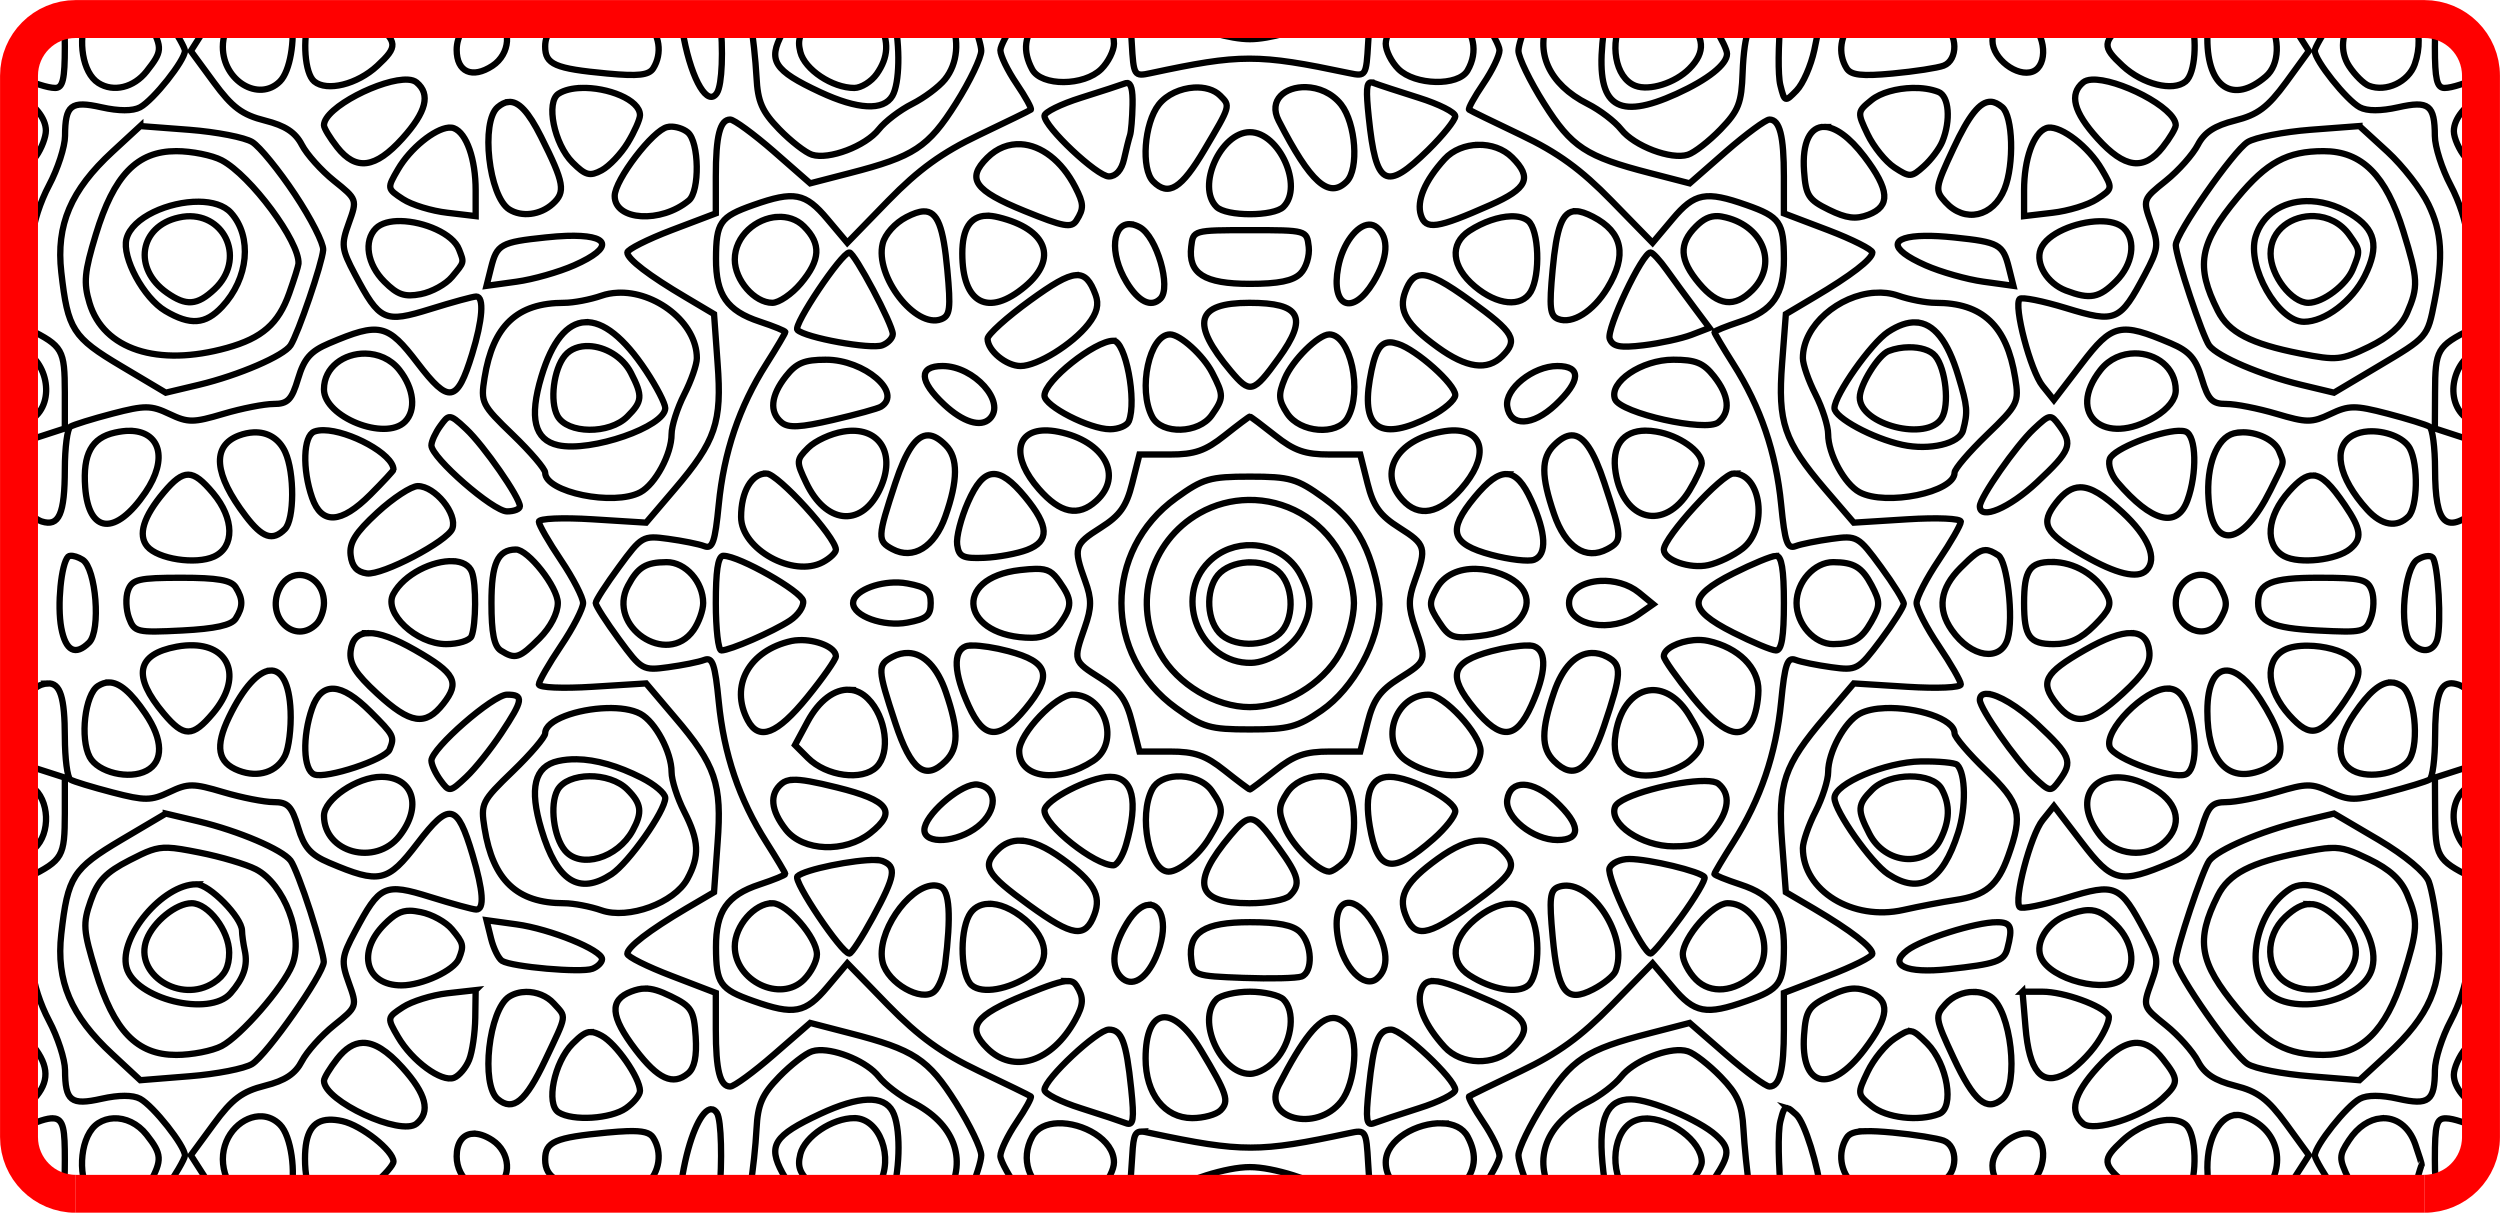 <?xml version="1.0" encoding="UTF-8" standalone="no"?>
<!-- Generator: Adobe Illustrator 13.0.0, SVG Export Plug-In . SVG Version: 6.00 Build 14948)  -->

<svg
   xmlns:dc="http://purl.org/dc/elements/1.1/"
   xmlns:cc="http://creativecommons.org/ns#"
   xmlns:rdf="http://www.w3.org/1999/02/22-rdf-syntax-ns#"
   xmlns:svg="http://www.w3.org/2000/svg"
   xmlns="http://www.w3.org/2000/svg"
   xmlns:sodipodi="http://sodipodi.sourceforge.net/DTD/sodipodi-0.dtd"
   xmlns:inkscape="http://www.inkscape.org/namespaces/inkscape"
   version="1.0"
   id="Layer_1"
   x="0px"
   y="0px"
   width="395.562"
   height="191.875"
   viewBox="0 0 395.562 191.875"
   enable-background="new 0 0 782.469 748.518"
   xml:space="preserve"
   inkscape:version="0.48.3.1 r9886"
   sodipodi:docname="quasi_1x1.svg"><defs
   id="defs29" /><sodipodi:namedview
   pagecolor="#ffffff"
   bordercolor="#666666"
   borderopacity="1"
   objecttolerance="10"
   gridtolerance="10"
   guidetolerance="10"
   inkscape:pageopacity="0"
   inkscape:pageshadow="2"
   inkscape:window-width="1435"
   inkscape:window-height="917"
   id="namedview27"
   showgrid="false"
   fit-margin-top="0"
   fit-margin-left="0"
   fit-margin-right="0"
   fit-margin-bottom="0"
   inkscape:zoom="0.31528968"
   inkscape:cx="97.731128"
   inkscape:cy="115.83584"
   inkscape:window-x="0"
   inkscape:window-y="24"
   inkscape:window-maximized="0"
   inkscape:current-layer="Layer_1" />
<g
   id="svg2"
   inkscape:output_extension="org.inkscape.output.svg.inkscape"
   sodipodi:docname="blank_2x4.svg"
   sodipodi:version="0.32"
   inkscape:version="0.46"
   transform="translate(-87.344,209.25)">
	<path
   id="path3397"
   d="m 100.977,-206.24 c -1.286,3.312 -0.639,8.487 1.938,10.125 2.373,1.509 5.598,0.733 7.625,-1.844 2.477,-3.149 2.52,-3.621 0.562,-7.406 -0.158,-0.307 -0.361,-0.599 -0.562,-0.875 h -9.563 z m 12.813,0 c 1.626,2.452 2.812,4.575 2.812,5.031 0,1.509 -5.005,7.82 -7.094,8.938 -1.157,0.619 -3.361,0.614 -6.094,0 -4.87,-1.094 -5.757,-0.388 -5.781,4.531 -0.008,1.706 -1.156,5.227 -2.531,7.812 -1.375,2.585 -2.5,6.048 -2.5,7.688 0,1.537 -0.991,4.768 -2.25,7.406 v 6.875 l 1.5,0.75 c 5.441,2.758 5.731,3.232 5.75,10.062 v 5.688 l -7,2.281 c -0.089,0.029 -0.162,0.065 -0.25,0.094 v 9.875 c 1.52,1.25 2.9,2.249 3.594,2.469 2.748,0.872 3.639,-1.149 3.656,-8.281 0.008,-3.405 0.396,-6.423 0.875,-6.719 0.479,-0.296 3.484,-1.236 6.656,-2.062 5.167,-1.346 6.106,-1.325 9.031,0.062 2.951,1.4 3.759,1.386 8.531,-0.031 2.903,-0.862 6.475,-1.562 7.938,-1.562 2.238,0 2.866,-0.632 3.875,-4 0.952,-3.178 1.962,-4.343 4.906,-5.594 7.997,-3.399 9.253,-3.093 14,3.125 4.971,6.511 6.255,6.291 8.625,-1.406 1.669,-5.419 1.938,-9.125 0.656,-9.125 -0.501,0 -3.752,0.89 -7.219,1.969 -7.323,2.279 -8.038,1.941 -11.969,-5.469 -2.14,-4.033 -2.21,-4.692 -0.969,-8.125 1.344,-3.716 1.309,-3.758 -2.344,-6.688 -2.02,-1.621 -4.314,-4.18 -5.094,-5.688 -1.023,-1.978 -2.632,-3.035 -5.844,-3.844 -3.592,-0.904 -5.168,-2.077 -8.094,-6.062 l -3.625,-4.938 3.219,-5.062 h -6.966 z m 10.156,0 c -0.799,1.301 -1.344,2.814 -1.344,4.406 0,5.362 5.697,8.803 9.031,5.469 1.644,-1.644 2.36,-6.529 1.875,-9.875 h -9.562 z m 12.281,0 c -1.005,3.176 -0.704,8.59 0.844,9.875 1.996,1.657 6.791,0.476 9.969,-2.469 3.293,-3.052 3.24,-3.759 -0.5,-6.906 -0.223,-0.188 -0.437,-0.328 -0.656,-0.5 h -9.657 z m 26.281,0 c -1.614,0.796 -2.906,2.686 -2.906,4.875 0,3.528 2.47,4.619 5.656,2.531 2.85,-1.867 3.124,-6.002 0.5,-7.406 h -3.25 z m 16.188,0 c -3.745,0.855 -5.094,2.081 -5.094,4.344 0,2.846 1.532,3.505 9.844,4.281 4.865,0.454 6.57,0.261 7.25,-0.812 1.481,-2.34 1.024,-5.487 -1.062,-7.375 -0.179,-0.162 -0.355,-0.306 -0.531,-0.438 h -10.407 z m 16.312,0 c 0.132,0.836 0.285,1.737 0.531,3 1.338,6.858 3.815,10.949 5.25,8.688 0.826,-1.301 1.011,-6.828 0.5,-11.688 h -6.281 z m 11.032,0 c 0.01,0.064 0.02,0.123 0.031,0.188 0.396,2.326 0.834,6.369 0.969,9 0.199,3.893 0.865,5.435 3.594,8.25 1.844,1.903 4.183,3.712 5.188,4.031 2.668,0.847 8.481,-1.354 10.562,-4 0.992,-1.261 3.376,-3.072 5.281,-4.031 1.905,-0.959 4.237,-2.697 5.188,-3.875 2.06,-2.554 2.313,-6.199 0.906,-9.562 h -8.906 c 0.916,4.347 0.854,10.153 -0.312,12.156 -1.397,2.399 -5.458,2.194 -11.438,-0.594 -7.337,-3.421 -8.307,-4.971 -5.969,-9.312 0.409,-0.759 0.961,-1.513 1.625,-2.25 l -6.719,-0.001 0,0 z m 10.156,0 c -2.323,2.123 -2.74,3.141 -2.219,5.219 0.697,2.776 5.065,5.688 8.531,5.688 1.096,0 2.707,-0.997 3.562,-2.219 1.85,-2.642 1.974,-5.115 0.406,-8.094 -0.11,-0.209 -0.231,-0.403 -0.344,-0.594 h -9.936 z m 24.906,0 c 0.893,2.211 1.5,4.237 1.5,5.031 0,1.059 -1.786,4.807 -4,8.312 -4.393,6.956 -6.634,8.417 -16.781,11.031 l -6.281,1.625 -5.781,-5.062 c -3.185,-2.771 -6.289,-5.031 -6.875,-5.031 -1.625,0 -2.281,2.589 -2.281,9 v 5.844 l -7,2.656 c -3.85,1.471 -7,3.069 -7,3.531 0,1.048 3.444,3.666 9.25,7.094 l 4.469,2.656 0.562,7.781 c 0.707,9.348 -0.294,12.313 -6.781,19.906 l -4.531,5.312 -8.469,-0.531 c -4.775,-0.298 -8.5,-0.135 -8.5,0.375 0,0.498 1.575,3.235 3.5,6.094 1.925,2.859 3.5,5.913 3.5,6.781 0,0.868 -1.575,3.923 -3.5,6.781 -1.925,2.858 -3.5,5.596 -3.5,6.094 0,0.51 3.725,0.673 8.5,0.375 l 8.469,-0.531 4.531,5.344 c 6.487,7.593 7.488,10.527 6.781,19.875 l -0.562,7.812 -4.469,2.625 c -5.806,3.428 -9.25,6.077 -9.25,7.125 0,0.462 3.15,2.029 7,3.5 l 7,2.688 v 5.812 c 0,6.41 0.657,9 2.281,9 0.586,0 3.69,-2.261 6.875,-5.031 l 5.781,-5.031 6.281,1.625 c 10.147,2.614 12.388,4.075 16.781,11.031 2.214,3.506 4,7.223 4,8.281 0,0.916 -0.823,3.51 -1.938,6.094 h 8.281 c -1.826,-2.545 -3.299,-5.171 -3.312,-5.969 -0.014,-0.835 1.139,-3.248 2.562,-5.344 1.423,-2.096 2.437,-3.943 2.25,-4.094 -0.187,-0.151 -3.862,-1.941 -8.188,-4 -5.856,-2.787 -9.541,-5.452 -14.375,-10.406 l -6.469,-6.656 -3.156,3.75 c -3.494,4.162 -5.255,4.499 -11.719,2.219 -5.28,-1.863 -5.887,-2.731 -5.906,-8.5 -0.019,-5.699 1.743,-8.233 6.906,-9.938 2.24,-0.739 4.062,-1.488 4.062,-1.656 0,-0.168 -1.348,-2.427 -3,-5.031 -4.31,-6.795 -6.715,-13.938 -7.531,-22.219 -0.59,-5.989 -0.979,-7.125 -2.281,-6.625 -0.864,0.332 -3.449,0.846 -5.719,1.156 -4.021,0.551 -4.208,0.462 -7.781,-4.406 -2.018,-2.748 -3.688,-5.347 -3.688,-5.75 0,-0.403 1.67,-2.971 3.688,-5.719 3.574,-4.868 3.76,-4.989 7.781,-4.438 2.27,0.311 4.855,0.825 5.719,1.156 1.302,0.5 1.691,-0.604 2.281,-6.594 0.816,-8.281 3.222,-15.423 7.531,-22.219 1.652,-2.604 3,-4.895 3,-5.062 0,-0.167 -1.823,-0.917 -4.062,-1.656 -5.163,-1.704 -6.925,-4.238 -6.906,-9.938 0.02,-5.769 0.626,-6.637 5.906,-8.5 6.464,-2.28 8.225,-1.943 11.719,2.219 l 3.156,3.75 6.469,-6.656 c 4.834,-4.954 8.519,-7.62 14.375,-10.406 4.326,-2.058 8.001,-3.85 8.188,-4 0.187,-0.15 -0.826,-1.998 -2.25,-4.094 -1.424,-2.096 -2.576,-4.478 -2.562,-5.312 0.011,-0.688 1.123,-2.752 2.594,-4.938 h -7.125 v 0.002 z m 10.656,0 c -0.032,0.033 -0.062,0.06 -0.094,0.094 -2.254,2.419 -2.571,4.938 -1,7.875 1.447,2.705 8.208,2.667 10.938,-0.062 1.1,-1.1 2,-2.9 2,-4 0,-1.58 -0.718,-2.91 -1.812,-3.906 l -10.032,-0.001 0,0 z m 14.25,0 c 0.213,0.873 0.307,2.05 0.406,3.781 0.299,5.236 0.365,5.345 3,4.781 14.237,-3.047 16.907,-3.056 31.406,0 2.635,0.555 2.701,0.453 3,-4.781 0.1,-1.734 0.192,-2.908 0.406,-3.781 h -7.312 c -3.856,1.743 -8.675,3.188 -11.812,3.188 -3.137,0 -7.925,-1.444 -11.781,-3.188 h -7.313 z m 42.5,0 c -1.057,1.106 -1.906,2.838 -1.906,3.906 0,1.1 0.9,2.9 2,4 2.61,2.61 9.473,2.767 10.938,0.25 1.791,-3.074 0.856,-6.173 -1.188,-8.156 h -9.844 z m 13.5,0 c 1.471,2.185 2.582,4.25 2.594,4.938 0.015,0.835 -1.139,3.217 -2.562,5.312 -1.423,2.095 -2.438,3.944 -2.25,4.094 0.187,0.15 3.861,1.942 8.188,4 5.856,2.787 9.511,5.452 14.345,10.406 l 6.5,6.656 3.155,-3.75 c 3.494,-4.162 5.256,-4.499 11.72,-2.219 5.278,1.863 5.887,2.73 5.905,8.5 0.021,5.699 -1.742,8.233 -6.905,9.938 -2.24,0.739 -4.095,1.488 -4.095,1.656 0,0.168 1.349,2.458 3,5.062 4.311,6.795 6.746,13.938 7.562,22.219 0.59,5.989 0.979,7.093 2.281,6.594 0.862,-0.332 3.448,-0.845 5.719,-1.156 4.021,-0.551 4.207,-0.431 7.781,4.438 2.018,2.748 3.642,5.367 3.625,5.844 -0.018,0.477 -1.65,3.076 -3.656,5.75 -3.535,4.711 -3.792,4.828 -7.781,4.281 -2.264,-0.311 -4.824,-0.824 -5.688,-1.156 -1.303,-0.5 -1.691,0.636 -2.281,6.625 -0.816,8.281 -3.253,15.424 -7.562,22.219 -1.651,2.604 -3,4.863 -3,5.031 0,0.168 1.854,0.917 4.095,1.656 5.163,1.704 6.926,4.238 6.905,9.938 -0.02,5.77 -0.627,6.637 -5.905,8.5 -6.464,2.28 -8.226,1.943 -11.72,-2.219 l -3.155,-3.75 -6.5,6.656 c -4.834,4.954 -8.487,7.619 -14.345,10.406 -4.325,2.059 -8.001,3.85 -8.188,4 -0.188,0.15 0.826,1.998 2.25,4.094 1.424,2.096 2.576,4.509 2.562,5.344 -0.014,0.798 -1.485,3.424 -3.312,5.969 h 8.281 c -1.114,-2.584 -1.97,-5.178 -1.97,-6.094 0,-1.059 1.817,-4.775 4.031,-8.281 4.394,-6.956 6.634,-8.417 16.781,-11.031 l 6.281,-1.625 5.78,5.031 c 3.187,2.771 6.259,5.031 6.845,5.031 1.625,0 2.28,-2.59 2.28,-9 v -5.812 l 7,-2.688 c 3.851,-1.471 7,-3.038 7,-3.5 0,-1.048 -3.412,-3.697 -9.219,-7.125 l -4.469,-2.625 -0.594,-7.812 c -0.707,-9.348 0.295,-12.282 6.78,-19.875 l 4.562,-5.344 8.469,0.531 c 4.775,0.298 8.469,0.135 8.469,-0.375 0,-0.498 -1.574,-3.235 -3.5,-6.094 -1.925,-2.859 -3.5,-5.913 -3.5,-6.781 0,-0.868 1.575,-3.923 3.5,-6.781 1.926,-2.858 3.5,-5.596 3.5,-6.094 0,-0.51 -3.692,-0.673 -8.469,-0.375 l -8.469,0.531 -4.562,-5.312 c -6.485,-7.593 -7.487,-10.559 -6.78,-19.906 l 0.594,-7.781 4.469,-2.656 c 5.807,-3.428 9.219,-6.046 9.219,-7.094 0,-0.462 -3.149,-2.06 -7,-3.531 l -7,-2.656 v -5.844 c 0,-6.411 -0.655,-9 -2.28,-9 -0.586,0 -3.658,2.261 -6.845,5.031 l -5.78,5.062 -6.281,-1.625 c -10.147,-2.614 -12.389,-4.075 -16.781,-11.031 -2.214,-3.505 -4.031,-7.254 -4.031,-8.312 0,-0.794 0.64,-2.82 1.531,-5.031 h -7.125 v -0.002 z m 10.407,0 c -2.275,5.131 -0.088,10.293 6.156,13.438 1.903,0.959 4.289,2.771 5.28,4.031 2.081,2.646 7.896,4.847 10.562,4 1.005,-0.319 3.328,-2.113 5.156,-4 2.877,-2.968 3.332,-4.19 3.5,-9 0.106,-3.058 0.506,-5.85 0.875,-6.219 0.242,-0.242 0.444,-1.142 0.562,-2.25 h -7.031 c 0.447,0.49 0.861,0.975 1.188,1.469 1.066,1.618 1.934,3.429 1.938,4.031 0.011,1.665 -3.025,4.088 -8,6.344 -9.356,4.244 -12.623,2.015 -11.719,-7.969 0.137,-1.505 0.294,-2.752 0.5,-3.875 h -8.967 z m 11.656,0 c -2.064,3.683 -1.246,9.305 2.03,10.562 2.228,0.854 6.279,-0.437 8.531,-2.688 2.639,-2.638 2.45,-5.092 -0.562,-7.875 l -9.999,0.001 0,0 z m 25,0 c -0.334,4.017 -0.438,8.847 -0.031,10.469 0.682,2.719 0.736,2.722 2.562,0.844 1.022,-1.052 2.277,-3.931 2.812,-6.406 0.447,-2.066 0.752,-3.636 0.906,-4.906 l -6.249,-0.001 0,0 z m 12.062,0 c -0.176,0.131 -0.353,0.276 -0.531,0.438 -2.086,1.888 -2.544,5.035 -1.062,7.375 0.68,1.074 2.385,1.267 7.25,0.812 3.497,-0.327 7.139,-0.883 8.094,-1.25 2.295,-0.88 2.23,-5.131 -0.094,-6.375 -0.574,-0.308 -1.881,-0.663 -3.406,-1 h -10.251 z m 23.282,0 c -1.078,0.566 -1.812,1.789 -1.812,3.438 0,2.844 3.913,5.82 6.375,4.875 2.435,-0.934 2.085,-5.949 -0.53,-7.781 -0.31,-0.216 -0.597,-0.397 -0.906,-0.531 l -3.127,-0.001 0,0 z m 19.937,0 c -0.219,0.172 -0.434,0.312 -0.655,0.5 -3.74,3.147 -3.793,3.854 -0.5,6.906 3.178,2.945 7.973,4.125 9.969,2.469 1.548,-1.285 1.849,-6.699 0.844,-9.875 h -9.658 z m 12.563,0 c -0.181,0.903 -0.312,1.947 -0.312,3.125 0,7.762 4.1,10.393 9.25,5.969 2.203,-1.892 2.278,-5.979 0.406,-9.094 h -9.344 z m 12.531,0 3.219,5.062 -3.594,4.938 c -2.927,3.986 -4.502,5.158 -8.095,6.062 -3.212,0.809 -4.852,1.866 -5.875,3.844 -0.778,1.507 -3.042,4.067 -5.062,5.688 -3.652,2.93 -3.688,2.972 -2.344,6.688 1.241,3.433 1.171,4.092 -0.97,8.125 -3.957,7.459 -4.595,7.737 -12.438,5.344 -3.727,-1.137 -7.039,-1.804 -7.375,-1.469 -1.021,1.021 1.71,11.417 3.625,13.781 l 1.781,2.219 4.405,-5.75 c 4.841,-6.338 6.07,-6.629 14.095,-3.219 2.942,1.251 3.954,2.416 4.905,5.594 1.01,3.368 1.639,4 3.875,4 1.464,0 5.034,0.7 7.938,1.562 4.771,1.417 5.58,1.432 8.531,0.031 2.925,-1.388 3.862,-1.409 9.03,-0.062 3.173,0.826 6.179,1.767 6.656,2.062 0.479,0.295 0.866,3.313 0.875,6.719 0.022,8.936 1.684,10.619 7.25,5.938 v -10 c -0.099,-0.032 -0.182,-0.062 -0.281,-0.094 l -7,-2.281 0.031,-5.688 c 0.02,-6.83 0.31,-7.304 5.75,-10.062 l 1.5,-0.75 v -6.844 c -1.267,-2.644 -2.281,-5.896 -2.281,-7.438 0,-1.639 -1.125,-5.102 -2.5,-7.688 -1.375,-2.586 -2.49,-6.107 -2.5,-7.812 -0.023,-4.919 -0.941,-5.625 -5.812,-4.531 -2.732,0.614 -4.906,0.619 -6.062,0 -2.088,-1.118 -7.125,-7.428 -7.125,-8.938 0,-0.456 1.219,-2.579 2.845,-5.031 h -6.997 z m 10.031,0 c -1.574,2.165 -1.99,5.098 -0.438,7.469 0.923,1.408 2.331,2.789 3.125,3.094 2.729,1.048 6.252,-0.605 7.25,-3.406 0.896,-2.518 0.78,-5.175 -0.062,-7.156 l -9.875,-0.001 0,0 z m -362.094,0.219 c -4.037,0.882 -7.031,4.441 -7.031,8.75 v 0.156 c 2.241,1.009 4.561,1.781 5.719,1.781 1.22,0 1.531,-1.332 1.531,-6.531 0,-1.706 -0.061,-3.071 -0.219,-4.156 z m 375.469,0 c -0.156,1.085 -0.25,2.45 -0.25,4.156 0,5.2 0.312,6.531 1.531,6.531 1.164,0 3.499,-0.796 5.75,-1.812 v -0.125 c 0,-4.308 -2.997,-7.867 -7.031,-8.75 z m -320.937,9.375 c -3.995,-0.262 -13.312,4.407 -13.312,7.219 0,0.455 0.954,2.02 2.094,3.469 2.969,3.774 6.034,3.36 10.312,-1.375 3.799,-4.205 4.494,-7.013 2.25,-8.875 -0.312,-0.259 -0.774,-0.401 -1.344,-0.438 z m 266.375,0 c -0.57,0.038 -1.033,0.18 -1.344,0.438 -2.244,1.862 -1.519,4.67 2.28,8.875 4.278,4.735 7.345,5.149 10.312,1.375 1.14,-1.449 2.062,-3.014 2.062,-3.469 0.002,-2.812 -9.315,-7.481 -13.31,-7.219 z m -113.969,0.437 c -0.795,-0.042 -0.857,1.221 -0.406,5.531 1.142,10.92 2.66,11.776 9.406,5.156 2.357,-2.314 4.28,-4.734 4.28,-5.344 0,-0.61 -2.588,-1.91 -5.75,-2.906 -3.161,-0.996 -6.38,-2.047 -7.156,-2.344 -0.144,-0.055 -0.261,-0.087 -0.374,-0.093 z m -38.656,0.094 c -0.093,-0.001 -0.203,0.021 -0.312,0.062 -0.688,0.263 -3.837,1.285 -7,2.281 -3.163,0.996 -5.75,2.277 -5.75,2.844 0,1.762 8.319,9.594 10.188,9.594 1.12,0 2.023,-1.012 2.406,-2.75 0.333,-1.513 0.754,-3.2 0.938,-3.75 0.184,-0.55 0.363,-2.723 0.406,-4.844 0.047,-2.36 -0.224,-3.43 -0.876,-3.437 z m 28.312,0.656 c -3.26,-0.094 -6.01,2.009 -4.312,5.312 5.042,9.81 7.951,12.423 10.75,9.625 1.974,-1.974 1.453,-9.229 -0.875,-12.188 -1.468,-1.865 -3.608,-2.693 -5.563,-2.749 z m -17.719,0.063 c -2.093,0.13 -4.293,1.074 -5.562,2.688 -2.328,2.959 -2.849,10.214 -0.875,12.188 2.408,2.408 4.453,1.123 8.094,-5.031 4.15,-7.015 4.142,-6.921 2.5,-8.562 -0.967,-0.969 -2.529,-1.385 -4.157,-1.283 z m -96.968,0.062 c -1.381,0.046 -2.648,0.327 -3.562,0.906 -2.06,1.304 -0.713,7.974 2.219,10.906 2.047,2.047 2.74,2.211 4.594,1.219 1.198,-0.641 3.057,-2.591 4.125,-4.344 1.068,-1.753 1.936,-3.719 1.938,-4.375 0.006,-2.456 -5.171,-4.451 -9.314,-4.312 z m 210.656,0 c -2.464,0.055 -5.031,0.742 -6.47,1.906 -2.3,1.862 -2.286,1.952 -0.625,5.438 0.933,1.954 2.841,4.326 4.25,5.25 2.425,1.588 2.68,1.56 4.656,-0.219 1.15,-1.035 2.456,-2.775 2.906,-3.875 1.373,-3.353 1.07,-7.225 -0.625,-7.875 -1.17,-0.45 -2.614,-0.658 -4.092,-0.625 z m -299.594,1.188 v 11.625 c 0.993,-0.189 1.9,-0.863 2.719,-2.031 0.856,-1.222 1.531,-3.029 1.531,-4.031 0,-2.042 -1.857,-4.116 -4.25,-5.563 z m 389.531,0.031 c -2.399,1.491 -4.281,3.594 -4.281,5.625 0,1.064 0.838,2.944 1.845,4.188 0.744,0.919 1.562,1.486 2.438,1.688 l -0.002,-11.501 0,0 z m -77.531,0.969 c -1.75,-0.069 -3.488,2.179 -5.905,7.344 -2.951,6.308 -2.983,6.65 -1.281,8.531 3.058,3.378 7.568,2.356 9.344,-2.094 1.552,-3.889 1.33,-11.521 -0.375,-12.938 -0.619,-0.512 -1.2,-0.821 -1.783,-0.843 z m -234.594,0.031 c -0.542,0.06 -1.087,0.34 -1.656,0.812 -2.743,2.276 -1.418,14.133 1.812,16.188 1.979,1.258 4.928,0.888 6.875,-0.875 2.08,-1.883 1.847,-3.282 -1.844,-10.625 -1.983,-3.947 -3.562,-5.679 -5.187,-5.5 z m -58.218,3.812 7.781,0.594 c 4.281,0.335 8.76,1.204 9.938,1.938 1.178,0.734 4.215,4.468 6.75,8.281 2.535,3.813 4.547,7.755 4.469,8.781 -0.163,2.133 -3.967,13.263 -5.156,15.094 -1.08,1.663 -8.164,4.73 -14.5,6.25 l -5.25,1.25 -7.031,-4.188 c -7.695,-4.572 -8.471,-5.78 -9.5,-14.875 -0.847,-7.484 1.502,-12.987 8.094,-19.062 l 4.405,-4.063 z m 351.125,0 4.438,4.062 c 2.431,2.239 5.343,5.984 6.47,8.312 2.146,4.435 2.372,8.258 0.969,15.375 -1.125,5.705 -1.042,5.603 -8.969,10.312 l -6.938,4.125 -5.219,-1.25 c -6.272,-1.505 -13.17,-4.447 -14.5,-6.188 -1.05,-1.374 -5.312,-14.132 -5.312,-15.906 0,-1.847 9.102,-14.896 11.375,-16.312 1.179,-0.733 5.626,-1.603 9.906,-1.938 l 7.78,-0.592 z m -267.313,0.094 c -0.133,0.006 -0.286,0.039 -0.406,0.062 -2.264,0.436 -8.344,8.376 -8.344,10.906 0,3.924 7.315,4.373 11.719,0.719 1.766,-1.466 1.657,-9.277 -0.156,-10.781 -0.699,-0.58 -1.881,-0.947 -2.813,-0.906 z m 182.656,0.031 c -2.201,-0.05 -3.555,2.372 -3.219,7.031 0.277,3.853 0.707,4.514 3.938,6.094 2.781,1.36 4.236,1.547 6.25,0.781 3.535,-1.344 3.36,-3.943 -0.655,-9.219 -2.364,-3.104 -4.602,-4.648 -6.314,-4.687 z m -217.687,0.125 c -2.229,0.203 -6.05,3.252 -8,6.594 -1.768,3.03 -1.746,3.063 0.781,4.719 1.4,0.917 4.564,1.878 7.031,2.156 l 4.469,0.531 v -4.094 c 0,-4.927 -1.436,-9.044 -3.438,-9.812 -0.244,-0.094 -0.525,-0.123 -0.843,-0.094 z m 253.125,0 c -0.143,0.015 -0.253,0.047 -0.375,0.094 -2.002,0.768 -3.47,4.886 -3.47,9.812 v 4.094 l 4.5,-0.531 c 2.468,-0.278 5.632,-1.239 7.031,-2.156 2.527,-1.656 2.52,-1.688 0.75,-4.719 -2.088,-3.581 -6.307,-6.823 -8.436,-6.594 z m -126.344,0.719 c -4.643,0 -8.485,8.609 -5.281,11.812 1.554,1.554 9.039,1.554 10.594,0 3.203,-3.203 -0.67,-11.812 -5.313,-11.812 z m -36.219,1.906 c -1.9,-0.106 -3.771,0.583 -5.344,2.156 -3.338,3.338 -2.031,5.176 5.906,8.406 6.208,2.526 7.43,2.748 8.219,1.5 1.209,-1.912 1.165,-2.655 -0.188,-5.281 -2.168,-4.211 -5.426,-6.603 -8.593,-6.781 z m 72.344,0.094 c -2.002,0.047 -3.998,0.807 -5.312,2.25 -3.133,3.439 -4.467,6.615 -3.75,8.875 0.762,2.4 2.52,2.143 10.969,-1.594 5.916,-2.616 6.695,-4.305 3.469,-7.531 -1.382,-1.38 -3.374,-2.047 -5.376,-2 z m -206,1 c -6.217,0 -9.875,3.827 -12.719,13.188 -1.809,5.957 -1.972,7.6 -1,10.844 2.201,7.347 10.794,10.148 21.75,7.094 5.541,-1.544 8.136,-3.81 9.844,-8.625 0.78,-2.2 1.445,-4.311 1.469,-4.688 0.221,-3.455 -7.604,-13.987 -12.156,-16.375 -1.486,-0.779 -4.728,-1.438 -7.188,-1.438 z m 339.75,0 c -5.74,0 -8.97,1.759 -13.625,7.375 -6.054,7.304 -6.66,10.792 -3.094,17.875 1.732,3.44 5.218,5.238 13.062,6.781 5.742,1.13 6.505,1.038 10.844,-1.062 3.129,-1.515 5.124,-3.26 6.031,-5.344 1.815,-4.172 1.762,-5.341 -0.595,-12.969 -2.732,-8.851 -6.544,-12.656 -12.623,-12.656 z m -2.75,7.906 c 2.24,-0.047 4.68,0.584 7,2 4.018,2.449 4.624,5.108 2.281,9.844 -1.969,3.979 -6.314,7.25 -9.625,7.25 -4.102,0 -9.085,-8.759 -7.656,-13.469 1.078,-3.554 4.267,-5.546 8,-5.625 z m -333.437,0.094 c 2.129,0.018 4.021,0.56 5.094,1.75 3.421,3.796 2.786,10.412 -1.406,14.875 -2.641,2.811 -5.021,2.988 -8.969,0.656 -3.432,-2.027 -6.921,-8.481 -6.156,-11.406 0.896,-3.429 6.753,-5.913 11.437,-5.875 z m 217.906,1.5 c -2.195,-0.033 -3.07,2.608 -3.688,9.25 -0.562,6.041 -0.433,7.311 0.875,7.812 2.25,0.864 5.538,-1.196 7.781,-4.875 3.178,-5.212 2.451,-8.866 -2.281,-11.312 -1.062,-0.549 -1.956,-0.864 -2.687,-0.875 z m -103.219,0.031 c -0.747,0.024 -1.628,0.342 -2.719,0.906 -1.791,0.926 -3.376,2.697 -3.75,4.188 -1.29,5.14 5.189,13.527 9.25,11.969 1.412,-0.542 1.543,-1.663 0.969,-7.844 -0.622,-6.687 -1.51,-9.29 -3.75,-9.219 z m 9.906,0.688 c -2.528,0.101 -3.781,2.088 -3.781,5.969 0,7.957 4.12,10.114 9.938,5.219 5.252,-4.419 3.473,-9.054 -4.188,-10.938 -0.719,-0.177 -1.385,-0.274 -1.969,-0.25 z m 115.719,0.062 c -1.251,-0.032 -2.246,0.466 -3.405,1.625 -2.771,2.771 -2.635,5.307 0.5,9.031 3,3.565 5.586,3.883 8.405,1.062 4.023,-4.023 1.866,-9.997 -4.155,-11.5 -0.494,-0.122 -0.928,-0.207 -1.345,-0.218 z m 94.438,0 c -3.481,-0.15 -6.938,2.1 -6.938,5.938 0,3.453 3.331,7.781 5.97,7.781 2.293,0 6.05,-2.834 7.062,-5.344 1.185,-2.932 1.162,-2.925 -0.531,-5.344 -1.388,-1.979 -3.475,-2.941 -5.563,-3.031 z m -336.657,0.032 c -0.412,0.025 -0.813,0.092 -1.25,0.188 -6.254,1.374 -7.324,8.09 -1.875,11.906 3.065,2.147 4.773,2.028 7.531,-0.562 4.946,-4.648 1.771,-11.911 -4.406,-11.532 z m 209.5,0 c -1.91,0.064 -4.333,0.859 -6.531,2.281 -3.208,2.075 -2.85,5.705 0.845,8.812 3.559,2.994 7.377,3.361 8.844,0.844 1.561,-2.68 1.303,-9.8 -0.406,-11.219 -0.63,-0.521 -1.605,-0.757 -2.752,-0.718 z m -116.031,0.093 c -3.333,0.19 -6.75,2.987 -6.75,6.75 0,3.259 3.124,6.844 5.938,6.844 1.051,0 3.076,-1.37 4.5,-3.062 3.133,-3.724 3.271,-6.26 0.5,-9.031 -1.156,-1.156 -2.673,-1.587 -4.188,-1.501 z m -59.594,0.657 c -1.659,-0.034 -3.114,0.333 -3.938,1.156 -1.973,1.973 -1.389,5.704 1.344,8.438 2.07,2.07 3.182,2.465 5.75,1.969 1.751,-0.338 3.975,-1.56 4.938,-2.719 2.001,-2.41 1.944,-2.209 1.125,-4.344 -0.965,-2.516 -5.568,-4.425 -9.219,-4.5 z m 268.719,0.031 c -3.649,0.074 -8.286,1.928 -9.25,4.438 -0.869,2.268 1.048,5.408 4,6.531 3.808,1.447 5.261,1.178 7.938,-1.5 2.635,-2.635 3.196,-6.398 1.25,-8.344 -0.823,-0.822 -2.279,-1.159 -3.938,-1.125 z m -153.187,0.469 c -2.891,-0.306 -3.536,4.516 -0.688,9.188 1.882,3.086 3.876,4.061 5.344,2.594 1.771,-1.771 -0.575,-9.864 -3.281,-11.312 -0.501,-0.27 -0.962,-0.427 -1.375,-0.47 z m 37.656,0.062 c -1.898,0.08 -4.173,3.008 -4.875,6.75 -1.184,6.311 2.266,7.783 5.562,2.375 2.34,-3.837 2.551,-7.037 0.562,-8.688 -0.372,-0.309 -0.812,-0.456 -1.249,-0.437 z m -18.844,0.875 c -8.97,0 -8.978,0.01 -9.281,2.625 -0.494,4.257 2.046,5.875 9.281,5.875 4.536,0 6.84,-0.465 8,-1.625 0.899,-0.899 1.48,-2.798 1.312,-4.25 -0.302,-2.615 -0.342,-2.625 -9.312,-2.625 z m -108.125,0.906 c -0.977,0.032 -2.097,0.123 -3.312,0.25 -7.102,0.742 -7.699,1.091 -8.625,4.781 l -0.719,2.875 4.75,-0.656 c 2.606,-0.357 6.7,-1.521 9.125,-2.594 6.482,-2.867 5.62,-4.88 -1.219,-4.656 z m 214.906,0 c -5.553,0.081 -5.895,1.994 0.125,4.656 2.426,1.073 6.55,2.236 9.156,2.594 l 4.75,0.656 -0.719,-2.875 c -0.927,-3.69 -1.556,-4.039 -8.656,-4.781 -1.824,-0.19 -3.374,-0.268 -4.656,-0.25 z m -170.156,2.625 c -1.254,0.067 -8.935,11.517 -8.219,12.25 1.213,1.243 11.627,3.132 13.438,2.438 0.917,-0.352 1.656,-1.153 1.656,-1.781 0,-1.51 -6.09,-12.949 -6.875,-12.907 z m 126.781,0 c -1.27,-0.065 -7.051,12.138 -6.469,13.656 0.48,1.255 1.598,1.478 5.344,1.031 2.603,-0.31 6.022,-1.057 7.594,-1.656 l 2.845,-1.094 -2.406,-3.219 c -1.33,-1.779 -3.309,-4.474 -4.375,-5.969 -1.067,-1.495 -2.197,-2.732 -2.533,-2.749 z m -90.968,3.594 c -1.519,0.129 -3.701,1.449 -7.219,4 -3.684,2.672 -6.719,5.408 -6.719,6.062 0,1.881 2.96,4.312 5.219,4.312 2.651,0 8.205,-3.429 10.719,-6.625 1.384,-1.76 1.715,-3.115 1.156,-4.625 -0.808,-2.182 -1.638,-3.253 -3.156,-3.124 z m 54.718,0 c -1.197,0.051 -1.932,0.922 -2.562,2.594 -1.14,3.018 0.14,5.201 5.125,8.812 4.562,3.305 7.858,3.765 10.219,1.406 2.563,-2.564 1.919,-3.709 -5.031,-8.75 -3.876,-2.809 -6.211,-4.128 -7.751,-4.062 z m -127.25,2.781 c -0.852,0.047 -1.697,0.188 -2.5,0.469 -1.761,0.614 -4.42,1.125 -5.906,1.125 -7.443,0 -11.273,3.619 -12.594,11.875 -0.626,3.915 -0.451,4.258 4.469,9 2.818,2.716 5.125,5.415 5.125,6 0,3.103 10.871,5.337 15.062,3.094 2.368,-1.268 4.938,-6.044 4.938,-9.188 0,-1.286 0.9,-4.124 2,-6.281 1.1,-2.157 2,-4.739 2,-5.75 0,-5.631 -6.629,-10.673 -12.594,-10.344 z m 198.938,0 c -5.595,0.383 -11.345,5.115 -11.345,10.344 0,1.011 0.9,3.592 2,5.75 1.101,2.158 2,4.995 2,6.281 0,3.144 2.602,7.92 4.97,9.188 4.19,2.243 15.03,0.009 15.03,-3.094 0,-0.585 2.309,-3.284 5.125,-6 4.921,-4.742 5.096,-5.085 4.47,-9 -1.32,-8.256 -5.151,-11.875 -12.595,-11.875 -1.485,0 -4.146,-0.511 -5.905,-1.125 -1.205,-0.42 -2.459,-0.557 -3.75,-0.469 z m -98.906,1.594 c -8.49,0 -9.373,3.171 -2.969,10.781 3.089,3.671 3.555,3.544 7.594,-2.031 4.696,-6.483 3.511,-8.75 -4.625,-8.75 z m -105.125,3.063 c 2.844,-0.152 6.146,2.42 9.656,7.719 1.667,2.518 3.031,5.155 3.031,5.875 0,2.94 -11.741,7.016 -16.938,5.875 -3.772,-0.829 -4.624,-4.336 -2.656,-10.875 1.679,-5.576 4.063,-8.443 6.907,-8.594 z m 210.531,0.031 c 2.863,0.104 5.067,2.881 6.75,8.469 1.461,4.853 1.527,5.678 0.75,8.625 -0.553,2.088 -5.275,3.213 -9.595,2.281 -4.696,-1.014 -10.75,-4.289 -10.75,-5.812 0,-2.056 5.81,-10.299 8.5,-12.062 1.604,-1.051 3.043,-1.549 4.345,-1.501 z m -117.969,1.906 c -3.279,0 -5.15,8.694 -2.812,13.062 1.506,2.814 7.359,2.642 9.406,-0.281 1.92,-2.741 1.924,-3.15 0.062,-6.75 -1.397,-2.702 -5.061,-6.031 -6.656,-6.031 z m 25.188,0 c -1.717,0 -5.843,4.1 -7.031,6.969 -1.062,2.564 -1.016,3.409 0.375,5.531 2.019,3.081 7.905,3.542 9.531,0.75 2.451,-4.209 0.484,-13.25 -2.875,-13.25 z m -34.157,1 c -2.943,0 -10.906,6.344 -10.906,8.688 0,1.654 7.157,5.312 10.375,5.312 1.351,0 2.691,-0.562 2.969,-1.25 1.304,-3.231 -0.513,-12.75 -2.438,-12.75 z m 43.75,0.25 c -1.662,0.02 -2.464,1.654 -3.188,5.938 -1.329,7.866 1.82,9.778 9.594,5.812 2.178,-1.111 3.938,-2.649 3.938,-3.406 0,-1.708 -6.103,-7.154 -9.062,-8.094 -0.487,-0.154 -0.899,-0.255 -1.282,-0.25 z m -126.718,0.594 c -1.497,-0.059 -2.903,0.405 -3.812,1.5 -1.79,2.157 -2.419,7.229 -1.188,9.531 1.546,2.889 8.223,2.965 11.062,0.125 2.388,-2.388 2.478,-3.233 0.562,-6.938 -1.329,-2.57 -4.129,-4.121 -6.624,-4.218 z m 208.843,0.187 c -1.065,0.012 -2.188,0.198 -3.219,0.594 -1.616,0.62 -4.562,5.357 -4.562,7.344 0,4.338 10.675,7.035 12.97,3.281 1.252,-2.048 0.652,-7.814 -1.031,-9.844 -0.769,-0.924 -2.381,-1.395 -4.158,-1.375 z m -299.031,0.219 v 12.156 c 0.753,-0.243 1.46,-0.568 2.031,-0.969 4.005,-2.805 2.306,-9.863 -2.031,-11.187 z m 389.531,0.031 c -4.388,1.407 -6.121,8.312 -2.062,11.156 0.577,0.404 1.301,0.725 2.062,0.969 v -12.125 z m -54.75,0.719 c -1.984,0.014 -4.014,0.815 -5.438,2.625 -5.517,7.012 0.642,12.293 8.655,7.406 2.071,-1.263 3.25,-2.794 3.25,-4.188 0.002,-3.655 -3.158,-5.866 -6.467,-5.843 z m -280,0.031 c -3.313,-0.044 -6.531,2.11 -6.531,5.656 0,4.371 9.692,8.245 12.812,5.125 1.81,-1.81 1.443,-5.241 -0.875,-8.188 -1.394,-1.772 -3.418,-2.566 -5.406,-2.593 z m 72.907,0.969 c -3.446,0 -4.68,0.51 -6.344,2.625 -2.414,3.068 -2.669,5.668 -0.688,7.312 1.078,0.895 2.978,0.788 8.125,-0.406 3.69,-0.856 7.107,-1.793 7.594,-2.094 3.528,-2.18 -2.612,-7.437 -8.687,-7.437 z m 134.062,0 c -5.016,0 -10.254,3.552 -9.219,6.25 0.85,2.211 14.428,5.247 16.344,3.656 1.974,-1.637 1.724,-4.218 -0.688,-7.281 -1.673,-2.128 -2.906,-2.625 -6.437,-2.625 z m -115.625,1 c -3.838,0 -3.734,2.372 0.25,6.094 2.976,2.78 5.798,3.67 7.219,2.25 2.634,-2.634 -2.475,-8.344 -7.469,-8.344 z m 97.281,0 c -3.838,0 -8.331,3.614 -7.938,6.375 0.467,3.272 3.998,3.17 7.625,-0.219 4.034,-3.767 4.167,-6.156 0.313,-6.156 z m -48.656,8 c -0.124,0 -1.924,1.35 -4,3 -3.022,2.402 -4.744,3 -8.625,3 h -4.844 l -1.156,4.594 c -0.914,3.631 -1.934,5.064 -5,7 -4.191,2.646 -4.349,3.168 -2.438,8.406 1.048,2.872 1.048,4.195 -0.062,7.375 -1.849,5.296 -1.862,5.277 2.5,8.031 3.066,1.936 4.086,3.4 5,7.031 l 1.156,4.562 h 4.844 c 3.881,0 5.603,0.598 8.625,3 2.076,1.65 3.876,3 4,3 0.124,0 1.924,-1.35 4,-3 3.021,-2.402 4.744,-3 8.625,-3 h 4.844 l 1.156,-4.562 c 0.914,-3.631 1.965,-5.096 5.031,-7.031 4.362,-2.754 4.351,-2.735 2.5,-8.031 -1.109,-3.18 -1.109,-4.503 -0.062,-7.375 1.911,-5.238 1.754,-5.76 -2.438,-8.406 -3.066,-1.936 -4.117,-3.369 -5.031,-7 l -1.156,-4.594 h -4.844 c -3.881,0 -5.604,-0.598 -8.625,-3 -2.076,-1.65 -3.876,-3 -4,-3 z m -126.687,0.094 c -0.427,0.058 -0.767,0.513 -1.375,1.344 -0.781,1.067 -1.438,2.48 -1.438,3.125 0,1.927 9.763,10.438 11.969,10.438 1.124,0 2.031,-0.357 2.031,-0.812 0,-1.381 -5.688,-9.578 -8.5,-12.219 -1.452,-1.365 -2.139,-1.95 -2.687,-1.876 z m 253.187,0 c -0.518,0.068 -1.179,0.663 -2.469,1.875 -2.812,2.641 -8.531,10.838 -8.531,12.219 0,2.27 4.648,0.317 9.062,-3.812 5.34,-4.995 5.71,-5.958 3.531,-8.938 -0.694,-0.951 -1.075,-1.413 -1.593,-1.344 z m -273.031,2.062 c -0.567,-0.007 -1.089,0.062 -1.5,0.219 -1.752,0.672 -1.916,5.96 -0.344,10.469 1.499,4.299 4.576,4.143 9.219,-0.5 2.017,-2.017 3.656,-3.799 3.656,-3.938 0,-2.486 -7.06,-6.202 -11.031,-6.25 z m 114.031,0.032 c -4.584,0.106 -5.242,4.308 -0.875,9.281 3.387,3.857 6.226,4.442 9.062,1.875 4.34,-3.928 1.305,-9.483 -5.969,-10.938 -0.81,-0.162 -1.563,-0.234 -2.218,-0.218 z m 64.969,0 c -0.664,-0.019 -1.396,0.064 -2.22,0.219 -7.069,1.326 -9.991,6.475 -6.094,10.781 2.56,2.827 5.793,2.219 9.25,-1.719 4.392,-5 3.712,-9.151 -0.936,-9.281 z m 30.156,0.031 c -3.651,0.021 -5.434,2.446 -4.75,6.656 1.248,7.691 7.739,9.269 11.656,2.844 1.081,-1.773 1.967,-3.71 1.969,-4.312 0.007,-1.918 -3.621,-4.453 -7.188,-5.031 -0.595,-0.098 -1.165,-0.16 -1.687,-0.157 z m -239.906,0.031 c -0.688,-0.004 -1.458,0.101 -2.281,0.281 -3.707,0.813 -5.109,3.401 -4.719,8.656 0.548,7.372 4.819,7.732 9.531,0.812 3.668,-5.384 2.285,-9.717 -2.531,-9.749 z m 114,0 c -0.342,0.017 -0.695,0.065 -1.062,0.125 -1.934,0.314 -4.427,1.458 -5.531,2.562 -1.928,1.928 -1.936,2.158 -0.312,5.562 3.053,6.402 8.523,7.073 11.438,1.406 2.814,-5.474 0.595,-9.908 -4.533,-9.655 z m 210.219,0 c -3.193,0.103 -10.252,2.813 -10.875,4.438 -0.336,0.876 0.212,2.55 1.188,3.688 5.453,6.355 9.447,7.382 11.095,2.875 1.56,-4.271 1.415,-10.224 -0.281,-10.875 -0.271,-0.104 -0.671,-0.141 -1.127,-0.126 z m 30,0.094 c -0.867,0.059 -1.701,0.265 -2.375,0.625 -3.343,1.789 -2.405,6.67 2.25,11.781 2.269,2.491 4.671,2.892 6.5,1.062 1.452,-1.452 1.593,-8.213 0.219,-10.781 -0.942,-1.759 -3.993,-2.864 -6.594,-2.687 z m -334.563,0.156 c -0.738,0.032 -1.539,0.194 -2.344,0.5 -4.333,1.647 -3.945,6.144 1.094,12.75 2.641,3.462 4.248,4.002 6.188,2.062 1.513,-1.513 1.544,-8.935 0.062,-12.188 -0.974,-2.137 -2.785,-3.221 -5,-3.124 z m 314.375,0 c -0.357,0.022 -0.729,0.069 -1.062,0.156 -2.697,0.705 -4.387,5.105 -4,10.375 0.603,8.215 5.366,7.544 9.781,-1.375 2.382,-4.812 2.2,-4.085 1.405,-6.156 -0.695,-1.815 -3.613,-3.159 -6.124,-3 z m -207.625,0.469 c -1.883,-0.041 -3.513,2.373 -5.219,7.531 -2.853,8.629 -2.873,9.182 -0.469,10.469 3.294,1.763 6.664,-0.317 8.375,-5.156 2.021,-5.716 2.044,-9.3 0.062,-11.281 -1.006,-1.008 -1.893,-1.545 -2.749,-1.563 z m 101.781,0 c -0.854,0.019 -1.773,0.556 -2.781,1.562 -2.051,2.051 -2.046,4.871 0,10.875 1.799,5.276 5.016,7.395 8.438,5.562 2.404,-1.287 2.385,-1.839 -0.469,-10.469 -1.705,-5.158 -3.305,-7.571 -5.188,-7.53 z m -127.406,6.031 c -2.33,0 -4,2.859 -4,6.875 0,5.103 8.252,9.664 12.938,7.156 1.132,-0.606 2.062,-1.488 2.062,-1.969 0,-1.966 -9.202,-12.062 -11,-12.062 z m 153.031,0 c -1.798,0 -11.031,10.096 -11.031,12.062 0,1.644 4.136,3.074 7.031,2.438 1.592,-0.35 4.037,-1.523 5.438,-2.625 4.049,-3.186 2.997,-11.875 -1.438,-11.875 z m -117.25,0.094 c -1.424,0.128 -2.618,1.595 -3.875,4.438 -1.104,2.497 -1.892,5.534 -1.719,6.75 0.27,1.895 0.884,2.209 4.312,2.062 2.2,-0.094 5.237,-0.67 6.75,-1.25 3.587,-1.375 3.506,-3.742 -0.312,-8.375 -2.095,-2.542 -3.732,-3.753 -5.156,-3.625 z m 81.407,0 c -1.422,-0.079 -3.051,1.149 -5.125,3.656 -4.377,5.29 -3.752,7.416 2.656,9.125 2.854,0.762 5.893,1.11 6.75,0.781 2.084,-0.799 1.909,-4.236 -0.438,-9.406 -1.22,-2.69 -2.422,-4.077 -3.843,-4.156 z m -208.657,0.094 c -1.137,-0.012 -2.288,0.926 -3.875,2.812 -3.235,3.845 -4.114,6.737 -2.625,8.531 1.669,2.012 7.684,2.937 10.562,1.625 3.307,-1.507 3.242,-6.024 -0.156,-10.062 -1.616,-1.921 -2.768,-2.894 -3.906,-2.906 z m 336.188,0.125 c -1.136,-0.034 -2.267,0.821 -3.75,2.469 -3.604,4 -3.973,8.622 -0.812,10.312 2.398,1.284 8.289,0.626 10.438,-1.156 1.952,-1.62 1.769,-3.101 -0.845,-6.938 -2.14,-3.142 -3.572,-4.644 -5.031,-4.687 z m -168.219,0.187 c 6.355,0 7.441,0.318 11.688,3.375 3.242,2.334 5.312,4.847 6.75,8.188 1.141,2.65 2.068,6.527 2.062,8.625 -0.016,5.826 -4.098,13.315 -9.156,16.812 -3.811,2.635 -5.197,3 -11.344,3 -6.355,0 -7.41,-0.318 -11.656,-3.375 -11.554,-8.318 -11.554,-24.932 0,-33.25 4.246,-3.057 5.301,-3.375 11.656,-3.375 z m -131.656,1.5 c -1.027,0 -3.916,1.892 -6.406,4.188 -3.471,3.2 -4.449,4.774 -4.219,6.75 0.209,1.797 0.989,2.651 2.562,2.875 2.434,0.346 12.812,-5.094 13.531,-7.094 0.838,-2.331 -2.732,-6.719 -5.468,-6.719 z m 263.031,0.188 c -1.34,0.017 -2.52,0.811 -3.75,2.375 -2.674,3.4 -1.906,4.843 4.375,8.438 5.106,2.921 8.468,3.721 9.845,2.344 1.813,-1.813 0.335,-5.396 -3.812,-9.219 -2.918,-2.688 -4.935,-3.96 -6.658,-3.938 z m -131.625,2 c -2.621,0.042 -5.269,0.706 -7.719,2.094 -7.899,4.474 -10.659,14.379 -6.219,22.219 2.77,4.891 8.767,8.469 14.188,8.469 5.42,0 11.449,-3.578 14.219,-8.469 1.3,-2.295 2.25,-5.693 2.25,-8 0,-2.307 -0.95,-5.674 -2.25,-7.969 -3.076,-5.431 -8.702,-8.437 -14.469,-8.344 z m -194.5,5.718 v 8.688 c 0.094,-0.008 0.188,-0.024 0.25,-0.062 0.561,-0.347 1,-2.272 1,-4.25 0,-1.773 -0.28,-2.983 -1.25,-4.376 z m 389.531,0 c -0.971,1.393 -1.281,2.603 -1.281,4.375 0,2.499 0.384,3.881 1.281,4.156 v -8.531 z m -194.437,1.438 c 3.133,0.103 6.166,1.747 7.719,4.75 1.775,3.434 1.795,5.686 0.062,8.812 -1.474,2.658 -5.154,5.008 -7.906,5.062 -8.015,0.158 -12.411,-10.276 -6.719,-15.969 1.89,-1.889 4.407,-2.735 6.844,-2.655 z m -116.5,0.687 c -2.863,0.053 -3.844,2.174 -3.844,8.469 0,4.754 0.415,6.846 1.5,7.531 2.267,1.433 2.921,1.235 6.094,-1.938 1.762,-1.762 2.906,-3.994 2.906,-5.594 0,-2.501 -4.716,-8.504 -6.656,-8.468 z m 232.562,0.094 c -1.003,0.007 -2.001,0.845 -3.969,2.812 -3.252,3.251 -3.709,6.511 -1.375,9.844 3.062,4.373 7.744,5.09 8.844,1.375 0.966,-3.263 -0.072,-12.315 -1.5,-13.219 -0.812,-0.514 -1.398,-0.816 -2,-0.812 z m -303.031,0.906 c -0.157,0.017 -0.263,0.044 -0.344,0.125 -1.115,1.114 -1.761,7.727 -1.094,11.281 0.688,3.666 2.236,4.482 4.406,2.312 1.88,-1.88 1.105,-11.753 -1.031,-13.094 -0.702,-0.439 -1.466,-0.673 -1.937,-0.624 z m 103.219,0 c -0.773,0.246 -1.094,2.46 -1.094,7.469 0,4.125 0.392,7.5 0.875,7.5 1.345,0 8.161,-2.961 10.844,-4.719 1.315,-0.861 2.26,-2.26 2.094,-3.125 -0.296,-1.539 -10.09,-7.092 -12.562,-7.125 -0.057,-0.001 -0.105,-0.016 -0.157,0 z m 166.656,0 c -0.688,0.009 -3.725,1.258 -6.75,2.781 -3.808,1.917 -5.5,3.353 -5.5,4.688 0,1.335 1.692,2.771 5.5,4.688 3.025,1.523 6.062,2.803 6.75,2.812 0.892,0.012 1.25,-2.158 1.25,-7.5 0,-5.342 -0.359,-7.48 -1.25,-7.469 z m 102.875,0.063 c -0.438,0.064 -0.938,0.269 -1.405,0.562 -2.086,1.309 -2.908,10.789 -1.125,12.938 1.61,1.941 3.666,1.77 4.28,-0.344 0.696,-2.393 0.135,-12.085 -0.75,-12.969 -0.197,-0.197 -0.561,-0.251 -1,-0.187 z m -312.219,0.781 c -3.146,-0.132 -7.729,2.026 -9.438,5.219 -1.592,2.975 3.637,7.906 8.375,7.906 1.921,0 3.723,-0.562 4,-1.25 0.73,-1.809 0.772,-8.306 0.062,-10.156 -0.426,-1.113 -1.569,-1.659 -2.999,-1.719 z m 253,0.125 c -3.517,0 -4.406,1.287 -4.406,6.5 0,5.328 0.849,6.5 4.688,6.5 2.515,0 4.283,-0.814 6.438,-2.969 2.455,-2.455 2.812,-3.306 1.938,-4.938 -1.613,-3.009 -5.137,-5.093 -8.658,-5.093 z m -219.187,0.031 c -3.278,0.019 -4.555,0.77 -6.125,3.75 -3.387,6.43 6.229,12.918 10.375,7 0.856,-1.223 1.531,-3.15 1.531,-4.281 0,-3.347 -2.799,-6.486 -5.781,-6.469 z m 184.594,0 c -2.982,-0.017 -5.812,3.122 -5.812,6.469 0,3.348 2.83,6.518 5.812,6.5 3.17,-0.018 4.458,-0.781 6,-3.5 1.443,-2.545 1.465,-3.147 0.062,-5.812 -1.514,-2.875 -2.81,-3.638 -6.062,-3.657 z m -92.063,0.032 c -1.818,-0.033 -3.692,0.496 -4.906,1.594 -2.279,2.062 -2.384,7.104 -0.188,9.531 2.062,2.279 7.104,2.354 9.531,0.156 2.279,-2.062 2.354,-7.073 0.156,-9.5 -1.03,-1.139 -2.775,-1.748 -4.593,-1.781 z m -34.125,1.031 c -0.657,0.009 -1.475,0.076 -2.469,0.188 -10.946,1.234 -9.285,10.719 1.875,10.719 1.841,0 3.442,-0.797 4.438,-2.219 1.963,-2.802 1.938,-3.756 -0.094,-6.656 -1.067,-1.524 -1.778,-2.059 -3.75,-2.032 z m 69.688,0 c -2.75,-0.065 -5.081,0.995 -6.219,3.031 -1.324,2.37 -1.269,2.916 0.344,5.375 1.629,2.484 2.186,2.691 6.375,2.219 3.102,-0.35 5.212,-1.244 6.406,-2.719 2.188,-2.701 0.961,-5.6 -2.97,-7.094 -1.352,-0.514 -2.686,-0.782 -3.936,-0.812 z m 114.625,0.937 c -1.946,0.042 -3.938,1.771 -3.938,4.469 0,4.203 4.949,6.163 6.938,2.75 1.304,-2.238 1.296,-2.949 0.031,-5.312 -0.724,-1.353 -1.863,-1.932 -3.031,-1.907 z m -301,0.032 c -1.198,0.073 -2.371,0.795 -3.062,2.312 -2.058,4.517 2.596,8.779 5.938,5.438 0.66,-0.66 1.188,-2.157 1.188,-3.312 -0.002,-2.874 -2.067,-4.561 -4.064,-4.438 z m -18.5,0.437 c -6.75,0 -7.783,0.239 -8.438,2 -0.409,1.1 -0.327,3.078 0.156,4.375 0.835,2.243 1.235,2.331 8.406,1.969 5.24,-0.265 7.819,-0.848 8.469,-1.875 1.183,-1.871 1.192,-3.081 0,-4.969 -0.707,-1.121 -2.868,-1.5 -8.593,-1.5 z m 338.156,0 c -7.531,0 -9.562,0.849 -9.562,4 0,2.99 2.149,3.976 9.438,4.344 7.172,0.362 7.57,0.274 8.405,-1.969 0.482,-1.297 0.533,-3.275 0.125,-4.375 -0.654,-1.761 -1.656,-2 -8.406,-2 z m -113.625,0.5 c -2.674,0.142 -4.97,1.406 -4.97,3.5 0,3.627 6.761,4.77 10.938,1.844 l 2.375,-1.656 -2.25,-1.844 c -1.695,-1.373 -4.013,-1.954 -6.093,-1.844 z m -111.094,0.25 c -3.45,-0.111 -7.156,1.444 -7.156,3.25 0,2.064 4.827,3.801 8.594,3.094 3.043,-0.57 3.688,-1.107 3.688,-3.094 0,-1.986 -0.645,-2.523 -3.688,-3.094 -0.471,-0.088 -0.945,-0.14 -1.438,-0.156 z m -139.125,5.344 v 8.531 c 0.97,-1.393 1.25,-2.635 1.25,-4.406 0,-2.479 -0.367,-3.834 -1.25,-4.125 z m 389.531,0 c -0.897,0.276 -1.281,1.627 -1.281,4.125 0,1.771 0.312,3.014 1.281,4.406 v -8.531 z m -334.187,2.656 c -1.698,0.021 -2.657,0.972 -2.875,2.844 -0.23,1.976 0.748,3.551 4.219,6.75 5.232,4.822 7.62,5.176 10.438,1.594 2.684,-3.412 1.938,-4.834 -4.469,-8.5 -3.196,-1.829 -5.615,-2.709 -7.313,-2.688 z m 278.844,0 c -1.698,-0.021 -4.148,0.859 -7.344,2.688 -6.407,3.666 -7.152,5.088 -4.47,8.5 2.817,3.582 5.236,3.229 10.47,-1.594 3.472,-3.199 4.447,-4.774 4.219,-6.75 -0.218,-1.872 -1.177,-2.822 -2.875,-2.844 z m -210.813,1.125 c -0.39,0.019 -0.763,0.045 -1.125,0.125 -6.743,1.48 -9.85,7.121 -6.938,12.562 1.779,3.324 4.619,2.221 9.406,-3.656 2.505,-3.075 4.531,-5.988 4.531,-6.469 0.001,-1.438 -3.146,-2.691 -5.874,-2.562 z m 141.594,0 c -2.379,0.212 -4.72,1.329 -4.72,2.562 0,0.48 2.058,3.394 4.562,6.469 4.711,5.783 7.564,6.952 9.375,3.844 0.561,-0.963 1.015,-3.158 1.031,-4.906 0.035,-3.608 -3.164,-6.795 -7.938,-7.844 -0.722,-0.159 -1.517,-0.195 -2.31,-0.125 z m -237.313,0.813 c -0.83,-0.027 -1.732,0.033 -2.719,0.219 -6.378,1.196 -7.046,4.634 -2.031,10.594 3.175,3.773 4.549,3.779 7.781,-0.062 4.618,-5.49 2.78,-10.56 -3.031,-10.751 z m 123.188,0.031 c -0.45,10e-4 -0.817,0.043 -1.031,0.125 -2.083,0.799 -1.909,4.236 0.438,9.406 2.442,5.381 4.82,5.514 8.969,0.5 4.376,-5.289 3.752,-7.416 -2.656,-9.125 -2.143,-0.571 -4.371,-0.91 -5.72,-0.906 z m 87.844,0 c -1.35,-0.004 -3.577,0.335 -5.719,0.906 -6.408,1.709 -7.033,3.836 -2.656,9.125 4.148,5.014 6.526,4.881 8.969,-0.5 2.348,-5.17 2.521,-8.607 0.438,-9.406 -0.216,-0.082 -0.583,-0.124 -1.032,-0.125 z m 123.5,0.031 c -1.503,-0.02 -2.882,0.206 -3.781,0.688 -3.159,1.691 -2.792,6.312 0.812,10.312 3.394,3.766 4.979,3.335 8.78,-2.25 2.612,-3.837 2.797,-5.286 0.845,-6.906 -1.343,-1.114 -4.152,-1.811 -6.656,-1.844 z m -221.469,1.156 c -0.812,-0.024 -1.675,0.167 -2.531,0.625 -2.404,1.287 -2.384,1.84 0.469,10.469 2.48,7.504 4.747,9.223 7.969,6 2.051,-2.051 2.077,-4.871 0.031,-10.875 -1.349,-3.957 -3.502,-6.145 -5.938,-6.219 z m 108.094,0 c -2.437,0.073 -4.59,2.262 -5.938,6.219 -2.046,6.004 -2.051,8.824 0,10.875 3.157,3.157 5.541,1.494 7.906,-5.5 2.828,-8.361 2.877,-9.713 0.531,-10.969 -0.855,-0.458 -1.687,-0.649 -2.499,-0.625 z m -209.125,2.782 c -1.812,0.166 -4.169,2.627 -6.438,7.312 -2.289,4.729 -1.834,7.252 1.531,8.531 3.099,1.178 6.034,0.209 7.312,-2.375 0.588,-1.189 0.988,-4.369 0.875,-7.062 -0.187,-4.46 -1.469,-6.572 -3.28,-6.406 z m 309.718,0 c -1.886,-0.117 -3.156,2.084 -3.156,6.406 0,7.881 3.206,11.419 8.5,9.406 1.259,-0.479 2.528,-1.465 2.812,-2.188 0.756,-1.926 -0.169,-4.799 -2.938,-9.094 -1.893,-2.937 -3.751,-4.439 -5.218,-4.53 z m -335.218,1.875 c -0.569,0.005 -1.13,0.213 -1.688,0.562 -2.066,1.295 -2.885,8.312 -1.312,11.25 1.303,2.435 6.257,3.625 9,2.156 2.696,-1.443 2.627,-4.898 -0.188,-9.031 -2.291,-3.364 -4.105,-4.952 -5.812,-4.937 z m 361.156,0 c -1.707,-0.015 -3.554,1.573 -5.845,4.938 -2.813,4.133 -2.884,7.588 -0.188,9.031 2.592,1.387 7.619,0.357 8.938,-1.844 1.599,-2.669 0.771,-10.297 -1.25,-11.562 -0.557,-0.351 -1.086,-0.559 -1.655,-0.563 z m -370.813,0.156 c -0.288,0.014 -0.594,0.078 -0.938,0.188 -0.693,0.221 -2.074,1.219 -3.594,2.469 v 9.906 c 0.088,0.029 0.161,0.064 0.25,0.094 l 7,2.25 v 5.688 c -0.019,6.83 -0.309,7.336 -5.75,10.094 l -1.5,0.75 v 6.875 c 1.259,2.639 2.25,5.838 2.25,7.375 0,1.639 1.125,5.102 2.5,7.688 1.375,2.586 2.523,6.107 2.531,7.812 0.024,4.919 0.911,5.625 5.781,4.531 2.732,-0.614 4.937,-0.619 6.094,0 2.088,1.117 7.094,7.459 7.094,8.969 0,0.521 -1.552,3.175 -3.531,6.062 h 8.344 c -0.122,-0.195 -0.219,-0.397 -0.344,-0.594 l -3.531,-5.5 3.625,-4.938 c 2.926,-3.986 4.502,-5.158 8.094,-6.062 3.212,-0.809 4.821,-1.896 5.844,-3.875 0.779,-1.508 3.074,-4.066 5.094,-5.688 3.652,-2.93 3.688,-2.972 2.344,-6.688 -1.241,-3.434 -1.171,-4.092 0.969,-8.125 3.931,-7.41 4.646,-7.748 11.969,-5.469 3.466,1.079 6.718,1.969 7.219,1.969 1.321,0 1.12,-2.918 -0.594,-8.688 -2.417,-8.141 -3.661,-8.397 -8.688,-1.812 -4.747,6.218 -6.003,6.492 -14,3.094 -2.944,-1.251 -3.954,-2.416 -4.906,-5.594 -1.009,-3.367 -1.637,-4 -3.875,-4 -1.463,0 -5.034,-0.7 -7.938,-1.562 -4.772,-1.417 -5.581,-1.432 -8.531,-0.031 -2.925,1.388 -3.864,1.408 -9.031,0.062 -3.172,-0.826 -6.177,-1.735 -6.656,-2.031 -0.479,-0.296 -0.867,-3.345 -0.875,-6.75 -0.017,-6.241 -0.707,-8.567 -2.72,-8.469 z m 380.063,0 c -1.697,0.239 -2.298,2.674 -2.312,8.469 -0.009,3.405 -0.396,6.454 -0.875,6.75 -0.479,0.296 -3.483,1.205 -6.656,2.031 -5.168,1.346 -6.105,1.325 -9.03,-0.062 -2.951,-1.4 -3.76,-1.386 -8.531,0.031 -2.903,0.862 -6.475,1.562 -7.938,1.562 -2.236,0 -2.865,0.633 -3.875,4 -0.951,3.178 -1.963,4.343 -4.905,5.594 -8.023,3.41 -9.254,3.119 -14.095,-3.219 l -4.405,-5.75 -1.781,2.219 c -1.915,2.364 -4.646,12.76 -3.625,13.781 0.336,0.336 3.648,-0.332 7.375,-1.469 7.843,-2.395 8.48,-2.115 12.438,5.344 2.141,4.033 2.211,4.691 0.97,8.125 -1.345,3.716 -1.31,3.758 2.344,6.688 2.021,1.621 4.283,4.18 5.062,5.688 1.023,1.979 2.663,3.066 5.875,3.875 3.593,0.904 5.168,2.076 8.095,6.062 l 3.594,4.938 -3.531,5.5 c -0.126,0.197 -0.221,0.396 -0.344,0.594 h 8.375 c -1.979,-2.888 -3.562,-5.542 -3.562,-6.062 0,-1.51 5.037,-7.852 7.125,-8.969 1.156,-0.619 3.33,-0.614 6.062,0 4.87,1.094 5.788,0.388 5.812,-4.531 0.01,-1.705 1.125,-5.227 2.5,-7.812 1.375,-2.585 2.5,-6.049 2.5,-7.688 0,-1.543 1.016,-4.762 2.281,-7.406 v -6.844 l -1.5,-0.75 c -5.44,-2.758 -5.73,-3.264 -5.75,-10.094 l -0.031,-5.688 7,-2.25 c 0.101,-0.032 0.184,-0.062 0.281,-0.094 v -9.906 c -1.52,-1.25 -2.899,-2.248 -3.594,-2.469 -0.521,-0.165 -0.958,-0.243 -1.349,-0.188 z m -44.688,0.812 c -3.603,0.056 -10.092,6.681 -9.094,9.281 0.712,1.856 9.852,5.137 12,4.312 1.752,-0.672 1.916,-5.96 0.344,-10.469 -0.78,-2.237 -1.72,-3.147 -3.25,-3.124 z m -290.093,0.032 c -1.541,-0.086 -2.688,0.944 -3.438,3.094 -1.572,4.509 -1.409,9.797 0.344,10.469 1.887,0.725 11.272,-2.379 11.906,-3.938 0.836,-2.055 0.72,-2.249 -3.031,-6 -2.321,-2.322 -4.24,-3.54 -5.781,-3.625 z m 81.562,0.156 c -2.304,-0.123 -4.787,1.674 -6.594,5.031 l -2,3.719 2.031,2.031 c 2.936,2.936 8.618,3.695 10.875,1.438 2.244,-2.244 1.522,-7.916 -1.375,-10.812 -0.878,-0.88 -1.89,-1.352 -2.937,-1.407 z m 126.938,0.062 c -2.631,0.125 -4.985,2.549 -5.688,6.875 -0.78,4.812 1.667,7.274 6.438,6.5 1.897,-0.309 4.281,-1.316 5.312,-2.25 2.358,-2.135 2.349,-3.12 -0.094,-7.125 -1.714,-2.81 -3.923,-4.097 -5.968,-4 z m 53.156,0.594 c -0.756,-0.053 -1.22,0.26 -1.22,0.969 0,1.381 5.721,9.547 8.531,12.188 2.581,2.424 2.673,2.432 4.062,0.531 2.179,-2.979 1.809,-3.911 -3.531,-8.906 -3.034,-2.84 -6.178,-4.667 -7.842,-4.782 z m -234.25,0.125 c -2.206,0 -11.969,8.51 -11.969,10.438 0,0.645 0.657,2.058 1.438,3.125 1.389,1.9 1.482,1.893 4.062,-0.531 1.45,-1.362 3.943,-4.493 5.562,-6.938 3.488,-5.266 3.617,-6.094 0.907,-6.094 z m 89.5,0 c -2.613,0 -8.469,6.15 -8.469,8.906 0,4.348 6.2,5.179 11.719,1.562 4.308,-2.822 1.935,-10.468 -3.25,-10.468 z m 56.281,0 c -5.28,0 -7.806,7.443 -3.53,10.438 3.186,2.231 8.526,3.045 10.312,1.562 0.818,-0.68 1.469,-2.08 1.469,-3.094 -0.001,-2.637 -5.802,-8.906 -8.251,-8.906 z m -130.031,2.125 c -4.571,0.137 -9.719,1.867 -9.719,4 0,0.586 -2.307,3.284 -5.125,6 -4.92,4.742 -5.095,5.085 -4.469,9 1.32,8.256 5.151,11.875 12.594,11.875 1.486,0 4.146,0.512 5.906,1.125 4.271,1.489 11.529,-1.166 13.594,-4.969 1.979,-3.645 1.846,-6.056 -0.5,-10.656 -1.1,-2.158 -2,-4.964 -2,-6.25 0,-3.144 -2.569,-7.951 -4.938,-9.219 -1.31,-0.701 -3.265,-0.968 -5.343,-0.906 z m 202.344,0 c -1.607,0.059 -3.046,0.346 -4.094,0.906 -2.368,1.268 -4.97,6.075 -4.97,9.219 0,1.286 -0.899,4.092 -2,6.25 -1.1,2.158 -2,4.77 -2,5.781 0,6.746 7.896,11.584 15.906,9.781 2.528,-0.568 6.222,-1.271 8.188,-1.562 4.839,-0.719 6.727,-2.283 8.405,-7 2.36,-6.627 1.933,-8.265 -3.5,-13.5 -2.75,-2.65 -5,-5.289 -5,-5.875 0.002,-2.327 -6.111,-4.175 -10.935,-4 z m -207.094,8.094 c 3.049,0.047 6.556,1.052 10.281,2.938 2.062,1.044 3.75,2.468 3.75,3.188 0,2.056 -5.809,10.299 -8.5,12.062 -5.146,3.371 -8.622,1.152 -11.094,-7.062 -1.968,-6.539 -1.116,-10.016 2.656,-10.844 0.899,-0.198 1.89,-0.298 2.907,-0.282 z m 212.719,0.344 c 2.841,-0.039 5.402,0.217 5.719,0.531 1.357,1.354 1.44,6.743 0.156,10.75 -2.485,7.753 -6.043,9.852 -11.062,6.562 -2.69,-1.764 -8.5,-10.007 -8.5,-12.062 -0.001,-2.279 8.114,-5.703 13.687,-5.781 z m -210.688,2.343 c -2.218,0.024 -4.29,0.774 -5.062,2.219 -1.232,2.302 -0.603,7.374 1.188,9.531 2.449,2.951 8.325,1.221 10.719,-3.156 1.583,-2.894 1.408,-4.248 -0.844,-6.5 -1.421,-1.42 -3.783,-2.118 -6.001,-2.094 z m 115.375,0 c -1.928,0.115 -3.919,0.992 -4.969,2.594 -1.391,2.122 -1.438,2.967 -0.375,5.531 1.188,2.869 5.314,6.969 7.031,6.969 0.437,0 1.511,-0.698 2.375,-1.562 1.792,-1.792 2.103,-8.563 0.531,-11.5 -0.798,-1.493 -2.665,-2.147 -4.593,-2.032 z m -22.531,0.032 c -1.641,0.105 -3.123,0.77 -3.781,2 -2.249,4.201 -0.492,13.062 2.594,13.062 1.638,0 4.733,-2.569 6.406,-5.312 2.351,-3.855 2.404,-4.617 0.406,-7.469 -1.152,-1.645 -3.516,-2.418 -5.625,-2.281 z m 116.125,0 c -2.22,0.014 -4.604,0.697 -5.97,2.062 -2.399,2.4 -2.442,3.214 -0.469,7.031 2.5,4.834 8.947,5.396 11.188,0.969 1.541,-3.047 1.613,-5.514 0.25,-8.062 -0.723,-1.353 -2.78,-2.014 -4.999,-2 z m -241.906,0.062 c -3.817,0.006 -9.062,3.566 -9.062,6.156 0,5.848 8.141,8.045 11.938,3.219 3.666,-4.662 2.222,-9.383 -2.876,-9.375 z m 115.312,0 c -3.199,0 -10.375,3.695 -10.375,5.344 0,2.352 7.946,8.656 10.906,8.656 0.57,0 1.484,-1.463 2,-3.25 2.005,-6.943 1.107,-10.75 -2.531,-10.75 z m 44.25,0 c -2.998,0 -4.043,2.559 -3.156,7.812 1.232,7.295 3.54,7.756 10.094,2 1.889,-1.658 3.438,-3.618 3.438,-4.375 -0.001,-1.724 -7.067,-5.437 -10.376,-5.437 z m 115.625,0.094 c -4.859,-0.256 -7.293,4.022 -3.155,9.281 2.433,3.093 7.241,3.549 10.094,0.969 2.896,-2.62 2.29,-6.07 -1.438,-8.344 -2.005,-1.222 -3.881,-1.82 -5.501,-1.906 z m -210.062,0.375 c -0.803,0.037 -1.332,0.247 -1.75,0.594 -2.005,1.664 -1.767,4.232 0.656,7.312 2.702,3.435 9.312,3.703 13.344,0.531 4.305,-3.386 3.011,-5.17 -5.25,-7.219 -3.562,-0.883 -5.662,-1.279 -7,-1.218 z m 267.093,0.125 c -0.765,0.244 -1.482,0.563 -2.062,0.969 -4.007,2.807 -2.278,9.898 2.062,11.219 V -85.74 z m -389.531,0.031 v 12.094 c 0.847,-0.233 1.667,-0.678 2.438,-1.375 2.627,-2.378 2.396,-7.818 -0.406,-9.781 -0.572,-0.401 -1.28,-0.696 -2.032,-0.938 z m 266.719,0.031 c -4.413,-0.036 -13.498,2.297 -14.188,4.094 -1.035,2.697 4.203,6.25 9.219,6.25 3.531,0 4.765,-0.496 6.438,-2.625 2.41,-3.063 2.66,-5.645 0.688,-7.281 -0.36,-0.299 -1.139,-0.43 -2.157,-0.438 z m -115.531,0.563 c -2.656,0.286 -7.938,4.914 -7.938,7.188 0,2.354 5.189,2.023 8.438,-0.531 3.19,-2.51 3.164,-6.199 -0.031,-6.656 -0.153,-0.023 -0.292,-0.021 -0.469,-10e-4 z m 86.906,0.031 c -1.4,-0.04 -2.393,0.739 -2.625,2.375 -0.395,2.761 4.1,6.375 7.938,6.375 3.854,0 3.722,-2.389 -0.312,-6.156 -1.815,-1.695 -3.601,-2.554 -5.001,-2.594 z m -214.875,4.563 5.25,1.25 c 6.272,1.505 13.17,4.447 14.5,6.188 0.53,0.693 1.933,4.307 3.125,8.031 1.192,3.724 2.142,7.324 2.125,8 -0.049,1.955 -8.998,14.695 -11.344,16.156 -1.171,0.729 -5.625,1.603 -9.906,1.938 l -7.781,0.625 -4.406,-4.094 c -6.591,-6.076 -8.94,-11.578 -8.094,-19.062 1.029,-9.095 1.805,-10.303 9.5,-14.875 l 7.031,-4.157 z m 343.062,0 7.062,4.156 c 4.188,2.488 7.392,5.158 7.938,6.594 0.505,1.326 1.176,5.244 1.5,8.688 0.721,7.641 -1.381,12.529 -8.062,18.688 l -4.406,4.062 -7.781,-0.625 c -4.28,-0.335 -8.729,-1.204 -9.906,-1.938 -2.273,-1.416 -11.375,-14.435 -11.375,-16.281 0,-1.774 4.264,-14.532 5.312,-15.906 1.33,-1.74 8.228,-4.683 14.5,-6.188 l 5.218,-1.25 z m -171.468,0.906 c -0.867,0.014 -1.742,0.896 -3.094,2.5 -6.404,7.61 -5.521,10.781 2.969,10.781 2.848,0 5.715,-0.527 6.375,-1.188 1.793,-1.793 1.479,-3.106 -1.75,-7.562 -2.272,-3.136 -3.385,-4.55 -4.5,-4.531 z m -36.313,3.375 c -1.42,-0.047 -2.624,0.438 -3.656,1.469 -2.564,2.564 -1.919,3.74 5.031,8.781 6.888,4.995 8.838,5.26 10.281,1.438 1.139,-3.018 -0.108,-5.201 -5.094,-8.812 -2.565,-1.861 -4.736,-2.816 -6.562,-2.876 z m 72.531,0 c -1.826,0.061 -3.996,1.016 -6.562,2.875 -4.984,3.611 -6.265,5.795 -5.125,8.812 1.442,3.822 3.425,3.558 10.312,-1.438 6.95,-5.041 7.596,-6.217 5.031,-8.781 -1.032,-1.032 -2.236,-1.515 -3.656,-1.468 z m -207.437,1.125 c -2.01,-0.062 -3.288,0.529 -6.094,1.969 -3.773,1.936 -5.039,3.246 -6.156,6.438 -1.276,3.646 -1.184,4.654 0.781,11.125 2.871,9.453 6.513,13.25 12.75,13.25 2.46,0 5.702,-0.627 7.188,-1.406 3.02,-1.584 9.729,-9.3 11.156,-12.812 1.875,-4.615 -1.245,-12.826 -5.75,-15.156 -1.51,-0.781 -5.535,-1.98 -8.969,-2.656 -2.216,-0.438 -3.701,-0.715 -4.906,-0.752 z m 342.187,0.031 c -1.204,0.042 -2.659,0.326 -4.812,0.75 -7.846,1.543 -11.33,3.341 -13.062,6.781 -3.566,7.082 -2.96,10.571 3.094,17.875 4.655,5.616 7.885,7.344 13.625,7.344 5.962,0 9.875,-3.832 12.562,-12.312 2.388,-7.534 2.459,-8.824 0.688,-13.062 -0.98,-2.35 -2.762,-3.996 -6.062,-5.594 -2.715,-1.315 -4.026,-1.851 -6.033,-1.782 z m -111,1.75 c -1.424,0 -2.818,0.642 -3.125,1.438 -0.545,1.42 5.303,13.596 6.5,13.531 0.336,-0.018 2.492,-2.611 4.781,-5.75 2.289,-3.139 3.967,-5.994 3.75,-6.344 -0.549,-0.891 -8.782,-2.875 -11.906,-2.875 z m -119.25,0.156 c -3.225,-0.086 -11.313,1.506 -12.375,2.594 -0.713,0.73 6.969,12.151 8.219,12.219 0.332,0.018 2.003,-2.557 3.719,-5.719 3.582,-6.602 3.822,-8.047 1.5,-8.938 -0.226,-0.086 -0.602,-0.144 -1.063,-0.156 z m -107.468,3.844 c 2.053,0 7.194,5.229 7.219,7.344 0.007,0.646 0.201,2.057 0.438,3.156 0.509,2.361 -0.158,4.349 -2.25,6.75 -3.333,3.825 -15.166,0.888 -16.469,-4.094 -1.261,-4.816 5.746,-13.156 11.062,-13.156 z m 333.281,0.125 c 2.167,-0.097 4.928,1.146 7.188,3.406 3.236,3.236 4.709,7.341 3.656,10.188 -1.864,5.039 -12.903,7.193 -16.5,3.219 -3.594,-3.971 -1.546,-12.93 3.719,-16.25 0.547,-0.346 1.214,-0.531 1.937,-0.563 z m -216.75,0.063 c -3.912,0.224 -9.083,7.625 -7.938,12.188 0.821,3.272 6.116,6.293 8.125,4.625 0.754,-0.625 1.531,-2.566 1.75,-4.312 0.968,-7.727 0.719,-11.736 -0.781,-12.312 -0.369,-0.144 -0.751,-0.213 -1.156,-0.189 z m 100.344,0.031 c -0.471,-0.016 -0.958,0.047 -1.406,0.219 -1.308,0.502 -1.437,1.803 -0.875,7.844 0.824,8.874 2.125,10.558 6.406,8.344 1.668,-0.863 3.25,-2.145 3.531,-2.844 2.032,-5.052 -3.113,-13.409 -7.656,-13.563 z m -34.688,2.719 c -1.412,0.123 -2.197,2.138 -1.531,5.688 0.863,4.605 4.135,7.964 6.125,6.312 1.988,-1.65 1.777,-4.85 -0.562,-8.688 -1.444,-2.366 -2.934,-3.408 -4.032,-3.312 z m -182.937,0.062 c -2.446,0 -6.049,2.92 -7.125,5.75 -2.08,5.471 5.379,10.25 10.625,6.812 1.754,-1.149 2.438,-2.494 2.438,-4.75 -10e-4,-3.453 -3.301,-7.812 -5.938,-7.812 z m 91.875,0 c -2.814,0 -5.938,3.585 -5.938,6.844 0,5.473 7.24,8.947 10.938,5.25 1.147,-1.147 2.062,-2.942 2.062,-4 0,-2.654 -4.734,-8.094 -7.062,-8.094 z m 151.156,0 c -2.328,0 -7.095,5.44 -7.095,8.094 0,1.058 0.946,2.853 2.095,4 2.32,2.321 6.041,1.995 9.155,-0.812 3.673,-3.31 0.739,-11.282 -4.155,-11.282 z m -117,0.094 c -1.322,0.057 -2.399,0.664 -3.031,1.844 -1.543,2.884 -1.282,9.635 0.438,11.062 1.674,1.39 5.733,0.682 9.25,-1.594 3.208,-2.074 2.881,-5.705 -0.812,-8.812 -2.056,-1.729 -4.145,-2.572 -5.845,-2.5 z m 82.281,0 c -1.585,0.117 -3.454,0.963 -5.28,2.5 -3.693,3.107 -4.053,6.738 -0.845,8.812 3.519,2.275 7.607,2.983 9.281,1.594 1.72,-1.428 1.98,-8.179 0.438,-11.062 -0.723,-1.35 -2.009,-1.961 -3.594,-1.844 z m 126.906,0.031 c -1.257,-0.012 -2.497,0.68 -3.969,2.062 -3.227,3.031 -3.143,8.214 0.156,10.375 3.091,2.025 7.938,1.145 10.03,-1.844 1.845,-2.633 1.132,-5.509 -2.125,-8.469 -1.55,-1.409 -2.835,-2.112 -4.092,-2.124 z m -183.843,0.125 c -0.99,0.093 -2.21,0.977 -3.406,2.938 -2.259,3.705 -2.592,6.846 -0.906,8.531 1.667,1.666 3.919,0.375 5.469,-3.125 2.157,-4.876 1.02,-8.547 -1.157,-8.344 z m 148.687,0.844 c -0.95,0.023 -2.071,0.332 -3.5,0.875 -2.952,1.123 -4.869,4.232 -4,6.5 1.4,3.65 10.559,5.974 13.188,3.344 1.946,-1.946 1.385,-5.709 -1.25,-8.344 -1.674,-1.674 -2.853,-2.413 -4.438,-2.375 z m -265.5,0.094 c -1.493,-0.006 -2.51,0.604 -4.062,2.156 -4.411,4.41 -2.949,9.656 2.688,9.656 3.269,0 8.34,-2.346 9.094,-4.219 0.836,-2.078 0.736,-2.453 -1.094,-4.656 -0.962,-1.159 -3.187,-2.381 -4.938,-2.719 -0.643,-0.124 -1.19,-0.217 -1.688,-0.218 z m 12.094,1.5 0.719,2.906 c 0.4,1.593 1.191,3.186 1.75,3.531 1.549,0.957 12.545,1.916 14.281,1.25 0.843,-0.323 1.531,-1.01 1.531,-1.531 0,-1.438 -8.18,-4.767 -13.531,-5.5 l -4.75,-0.656 z m 120.781,0.312 c -7.235,0 -9.775,1.617 -9.281,5.875 0.296,2.557 0.511,2.65 8.219,2.938 4.352,0.162 8.514,0.063 9.25,-0.219 1.833,-0.703 1.67,-5.111 -0.25,-7.031 -1.1,-1.1 -3.493,-1.563 -7.938,-1.563 z m 118.188,0 c -3.33,0 -11.861,2.695 -14.188,4.469 -3.08,2.349 -0.16,3.684 6.5,2.969 7.519,-0.807 8.824,-1.246 9.345,-3.219 0.912,-3.468 0.607,-4.219 -1.657,-4.219 z m -146.938,9.313 c -1.097,-0.018 -3.026,0.64 -6.906,2.219 -7.937,3.229 -9.245,5.068 -5.906,8.406 4.144,4.145 10.233,2.203 13.906,-4.438 1.36,-2.459 1.413,-3.581 0.219,-5.469 -0.296,-0.468 -0.655,-0.709 -1.313,-0.718 z m 57.875,0 c -1.196,-0.036 -1.729,0.512 -2.062,1.562 -0.717,2.26 0.617,5.436 3.75,8.875 2.629,2.887 7.927,3.011 10.688,0.25 3.228,-3.227 2.447,-4.915 -3.469,-7.531 -4.754,-2.102 -7.368,-3.11 -8.907,-3.156 z m -124.844,1.187 c -0.697,0.009 -1.401,0.182 -2.156,0.469 -3.537,1.345 -3.332,3.949 0.688,9.219 3.549,4.652 5.904,5.723 8.281,3.75 1.03,-0.855 1.423,-2.693 1.219,-5.844 -0.271,-4.164 -0.647,-4.766 -3.938,-6.375 -1.738,-0.85 -2.931,-1.234 -4.094,-1.219 z m 191.469,0 c -1.161,-0.015 -2.387,0.369 -4.125,1.219 -3.229,1.58 -3.659,2.271 -3.938,6.125 -0.596,8.283 4.128,9.441 9.531,2.344 4.017,-5.275 4.19,-7.875 0.655,-9.219 -0.753,-0.287 -1.426,-0.46 -2.123,-0.469 z m -218.25,0.25 -4.469,0.5 c -2.467,0.278 -5.631,1.271 -7.031,2.188 -2.527,1.656 -2.549,1.688 -0.781,4.719 2.232,3.826 6.881,7.222 8.844,6.469 0.819,-0.314 1.904,-1.594 2.406,-2.844 0.502,-1.25 0.934,-4.247 0.969,-6.656 l 0.062,-4.376 z m 122.5,0.25 c -2.255,0 -4.621,0.559 -5.281,1.219 -3.204,3.203 0.639,11.781 5.281,11.781 1.354,0 3.246,-1.111 4.438,-2.625 2.299,-2.923 2.721,-7.311 0.875,-9.156 -0.661,-0.66 -3.058,-1.219 -5.313,-1.219 z m 122.25,0 0.47,5.562 c 0.592,7.133 2.569,9.442 6.375,7.406 1.459,-0.781 3.718,-2.987 5,-4.875 1.281,-1.888 2.066,-3.83 1.75,-4.344 -0.956,-1.548 -7.069,-3.75 -10.438,-3.75 l -3.157,10e-4 0,0 z m -236.75,0.031 c -0.965,0.01 -1.906,0.254 -2.688,0.75 -3.23,2.055 -4.555,13.942 -1.812,16.219 2.441,2.025 4.399,0.402 7.531,-6.219 3.491,-7.379 3.384,-6.648 1.312,-8.938 -1.066,-1.179 -2.735,-1.828 -4.343,-1.812 z m 228.969,0 c -1.619,-0.001 -3.276,0.688 -4.406,1.938 -1.702,1.881 -1.67,2.192 1.281,8.5 3.223,6.887 5.218,8.581 7.688,6.531 2.743,-2.276 1.388,-14.164 -1.844,-16.219 -0.798,-0.508 -1.748,-0.75 -2.719,-0.75 z m -128.281,4.032 c -1.624,0.244 -2.688,2.434 -2.688,6.5 0,5.597 3.001,9.438 7.375,9.438 1.775,0 3.797,-0.547 4.469,-1.219 1.455,-1.455 1.063,-2.63 -3.094,-9.531 -2.246,-3.729 -4.439,-5.433 -6.062,-5.188 z m 26.968,0.093 c -2.235,0.012 -4.812,3.299 -8.594,10.656 -2.717,5.286 5.961,7.539 9.875,2.562 2.328,-2.959 2.849,-10.183 0.875,-12.156 -0.699,-0.698 -1.411,-1.066 -2.156,-1.062 z m -35.468,1.844 c -1.817,0 -10.188,7.831 -10.188,9.531 0,0.609 2.587,1.91 5.75,2.906 3.163,0.996 6.381,2.078 7.156,2.375 1.158,0.443 1.327,-0.543 0.812,-5.469 -0.781,-7.486 -1.497,-9.343 -3.53,-9.343 z m 44.656,0 c -2.033,0 -2.749,1.857 -3.531,9.344 -0.515,4.926 -0.377,5.912 0.781,5.469 0.775,-0.297 3.995,-1.379 7.156,-2.375 3.162,-0.996 5.75,-2.297 5.75,-2.906 0,-1.701 -8.34,-9.532 -10.156,-9.532 z m 82.281,0.25 c -0.658,-0.104 -1.329,0.328 -2.594,1.156 -1.434,0.938 -3.35,3.296 -4.281,5.25 -1.661,3.485 -1.675,3.575 0.625,5.438 2.334,1.89 7.431,2.488 10.656,1.25 2.508,-0.963 1.34,-7.941 -1.875,-11.156 -1.215,-1.215 -1.872,-1.834 -2.531,-1.938 z m -208.906,0.125 c -0.833,-0.008 -1.596,0.564 -2.875,1.844 -2.932,2.932 -4.278,9.57 -2.219,10.875 2.233,1.414 8.238,1.037 10.656,-0.656 1.222,-0.856 2.221,-2.094 2.219,-2.75 -0.006,-2.063 -3.79,-7.502 -6.062,-8.719 -0.696,-0.372 -1.22,-0.589 -1.719,-0.594 z m -90.469,0.813 v 11.75 c 0.689,-0.421 1.331,-0.894 1.875,-1.438 2.774,-2.773 3.025,-5.168 0.844,-8.281 -0.819,-1.168 -1.726,-1.842 -2.719,-2.031 z m 389.531,0.125 c -0.873,0.202 -1.693,0.738 -2.438,1.656 -1.007,1.244 -1.845,3.123 -1.845,4.188 0,2.031 1.882,4.134 4.281,5.625 l 0.002,-11.469 0,0 z m -335.156,0.781 c -1.429,0.038 -2.732,0.88 -4.031,2.531 -1.14,1.449 -2.094,3.014 -2.094,3.469 0,3.213 12.169,8.845 14.656,6.781 2.244,-1.862 1.549,-4.67 -2.25,-8.875 -2.406,-2.664 -4.444,-3.955 -6.281,-3.906 z m 280.781,0 c -1.837,-0.049 -3.875,1.242 -6.281,3.906 -3.799,4.205 -4.524,7.013 -2.28,8.875 1.689,1.402 9.385,-1.037 12.53,-3.969 2.646,-2.465 2.648,-2.994 0.062,-6.281 -1.298,-1.651 -2.601,-2.493 -4.031,-2.531 z m -208.562,1.156 c -0.418,0.016 -0.792,0.082 -1.125,0.188 -1.005,0.318 -3.343,2.129 -5.188,4.031 -2.729,2.815 -3.395,4.357 -3.594,8.25 -0.134,2.631 -0.572,6.705 -0.969,9.031 -0.073,0.428 -0.117,0.824 -0.156,1.219 h 7.906 c -1.133,-1.056 -2.076,-2.176 -2.688,-3.312 -2.338,-4.342 -1.369,-5.892 5.969,-9.312 6.172,-2.877 10.076,-3.009 11.469,-0.406 1.262,2.357 1.23,8.63 0.031,13.031 h 8.719 c 3.088,-5.466 1.014,-11.141 -5.656,-14.5 -1.905,-0.959 -4.29,-2.771 -5.281,-4.031 -1.821,-2.316 -6.508,-4.298 -9.437,-4.189 z m 136.344,0 c -2.93,-0.109 -7.617,1.873 -9.438,4.188 -0.991,1.261 -3.377,3.072 -5.28,4.031 -6.677,3.361 -8.724,9.03 -5.625,14.5 h 8.655 c -0.305,-1.327 -0.538,-2.962 -0.719,-4.938 -0.637,-7.016 0.744,-10.031 4.531,-10 3.08,0.025 10.786,3.288 13.438,5.688 2.243,2.029 2.212,3.08 -0.188,6.719 -0.561,0.852 -1.331,1.712 -2.219,2.531 h 7.812 c -0.033,-0.241 -0.054,-0.449 -0.094,-0.719 -0.387,-2.602 -0.825,-6.9 -0.969,-9.531 -0.212,-3.879 -0.874,-5.444 -3.595,-8.25 -1.844,-1.902 -4.183,-3.713 -5.188,-4.031 -0.33,-0.106 -0.703,-0.172 -1.121,-0.188 z m 16.875,9.156 c -0.518,-0.136 -0.724,0.495 -1.125,2.094 -0.437,1.736 -0.282,7.306 0.125,11.469 h 6.344 c -0.502,-4.427 -2.591,-11.284 -3.969,-12.531 -0.643,-0.583 -1.065,-0.95 -1.375,-1.032 z m -170.282,0.188 c -1.417,-0.008 -3.256,3.74 -4.344,9.312 -0.352,1.805 -0.573,3.079 -0.688,4.062 h 6.312 c 0.46,-5.037 0.329,-11.641 -0.375,-12.75 -0.267,-0.423 -0.578,-0.622 -0.905,-0.624 z m 241.344,0.906 c -2.566,0.064 -4.625,3.543 -4.625,8.312 0,1.669 0.21,3.043 0.562,4.156 h 8.344 c 3.795,-4.52 2.381,-10.315 -3.156,-12.281 -0.384,-0.136 -0.758,-0.197 -1.125,-0.187 z m -312.406,0.219 c -3.006,-0.183 -6.219,2.76 -6.219,6.781 0,2.043 0.845,3.979 2.062,5.469 h 8.656 c 0.849,-3.266 0.142,-9.107 -1.688,-10.938 -0.832,-0.834 -1.809,-1.252 -2.811,-1.312 z m 93.687,0.281 c -3.466,0 -7.834,2.911 -8.531,5.688 -0.543,2.164 -0.083,3.191 2.5,5.5 0.319,0.285 0.632,0.54 0.938,0.781 h 8.031 c 0.331,-0.418 0.658,-0.921 0.969,-1.469 2.415,-4.259 0.095,-10.5 -3.907,-10.5 z M 95.79,-32.303 c -1,-0.054 -2.533,0.509 -4.906,1.5 -0.193,0.08 -0.347,0.17 -0.531,0.25 v 1.219 c 0,4.285 2.966,7.812 6.969,8.719 0.227,-1.086 0.281,-2.719 0.281,-5.188 -10e-4,-4.58 -0.146,-6.41 -1.813,-6.5 z m 9.531,0 c -0.844,0.039 -1.665,0.278 -2.406,0.75 -2.872,1.826 -3.375,8.052 -1.438,11.188 h 8.219 c 0.543,-0.497 0.994,-1.074 1.344,-1.719 1.983,-3.654 1.933,-4.532 -0.5,-7.625 -1.394,-1.771 -3.362,-2.68 -5.219,-2.594 z m 358.719,0 c -1.771,0.174 -3.617,1.311 -5.031,3.469 -1.594,2.432 -1.605,2.859 -0.094,6.031 0.468,0.979 1.068,1.783 1.719,2.438 h 8.125 c 0.418,-0.567 0.74,-1.246 0.969,-2.062 0.37,-1.322 0.728,-2.444 0.781,-2.5 0.055,-0.056 -0.396,-1.515 -1,-3.25 -1.028,-2.948 -3.192,-4.348 -5.469,-4.126 z m 10.312,0 c -1.489,-0.02 -1.75,0.938 -1.75,6.5 0,2.419 0.115,4.078 0.345,5.188 3.983,-0.92 6.938,-4.447 6.938,-8.719 v -1.188 c -2.15,-0.993 -4.35,-1.766 -5.533,-1.781 z m -126.719,0.032 c -0.547,0.018 -1.057,0.131 -1.531,0.312 -3.612,1.387 -4.25,8.041 -1.312,11.594 h 8.031 c 0.237,-0.182 0.472,-0.354 0.719,-0.562 1.692,-1.424 3.062,-3.449 3.062,-4.5 0,-3.344 -5.142,-6.968 -8.969,-6.844 z m -208.218,0.187 c -2.642,0.105 -3.812,2.074 -3.812,6.188 0,2.451 0.4,4.301 1.125,5.531 h 7.75 c 0.659,-0.44 1.344,-0.958 2.062,-1.562 1.692,-1.424 3.062,-3.004 3.062,-3.531 0,-1.721 -5.061,-5.74 -8.094,-6.406 -0.77,-0.17 -1.484,-0.244 -2.093,-0.22 z m 291.187,0.031 c -2.275,0.012 -5.222,1.226 -7.405,3.25 -3.293,3.052 -3.24,3.728 0.5,6.875 0.726,0.61 1.414,1.116 2.094,1.562 h 7.75 c 1.496,-2.836 1.365,-9.493 -0.375,-10.938 -0.625,-0.516 -1.529,-0.755 -2.564,-0.749 z m -175.875,0.532 c -1.773,0.062 -3.307,0.713 -4.062,2.125 -1.968,3.677 -0.336,7.281 2.469,9.031 h 7.312 c 0.405,-0.269 0.779,-0.592 1.156,-0.969 1.1,-1.1 2,-2.9 2,-4 0,-3.63 -4.974,-6.325 -8.875,-6.187 z m 60.781,0 c -3.9,-0.138 -8.906,2.558 -8.906,6.188 0,2.23 1.422,3.984 3.344,4.969 h 7.155 c 0.531,-0.302 1.03,-0.686 1.47,-1.156 2.254,-2.42 2.57,-4.938 1,-7.875 -0.756,-1.414 -2.289,-2.064 -4.063,-2.126 z m -128.968,1.25 c -0.854,0.029 -1.877,0.105 -3.094,0.219 -8.312,0.776 -9.844,1.436 -9.844,4.281 0,2.906 2.155,4.14 8.875,5.031 4.24,0.562 5.545,0.333 7.156,-1.125 2.086,-1.889 2.544,-5.035 1.062,-7.375 -0.509,-0.805 -1.592,-1.119 -4.155,-1.031 z m 196,0 c -1.746,0.039 -2.575,0.36 -3,1.031 -1.481,2.34 -1.023,5.486 1.062,7.375 1.611,1.458 2.916,1.688 7.156,1.125 2.859,-0.379 6.026,-1.149 7.031,-1.688 2.324,-1.244 2.389,-5.463 0.094,-6.344 -0.955,-0.367 -4.597,-0.955 -8.094,-1.281 -1.824,-0.17 -3.202,-0.242 -4.249,-0.218 z m -114.657,0.062 c -1.144,0.041 -1.245,1.105 -1.469,5.031 -0.146,2.547 -0.291,3.886 -0.812,4.812 h 5.562 c 4.042,-2.182 10.183,-4.219 13.938,-4.219 3.755,0 9.896,2.037 13.938,4.219 h 5.562 c -0.521,-0.927 -0.636,-2.266 -0.781,-4.812 -0.299,-5.236 -0.365,-5.346 -3,-4.781 -14.237,3.047 -16.907,3.056 -31.406,0 -0.659,-0.139 -1.15,-0.264 -1.532,-0.25 z m 140.125,0.281 c -2.396,-0.021 -5.406,2.604 -5.406,5.094 0,3.359 3.04,4.87 5.845,2.906 2.614,-1.832 2.965,-6.879 0.53,-7.812 -0.308,-0.118 -0.627,-0.185 -0.969,-0.188 z m -245.937,0.063 c -1.497,0.125 -2.469,1.389 -2.469,3.594 0,3.591 3.448,6.324 6.156,4.875 2.624,-1.404 2.35,-5.57 -0.5,-7.438 -1.195,-0.783 -2.289,-1.106 -3.187,-1.031 z m 254.594,8.531 c -0.806,0 -1.426,0.34 -1.906,0.969 h 5.594 c -1.429,-0.592 -2.746,-0.969 -3.688,-0.969 z m -263.094,0.094 c -0.922,0.011 -2.111,0.309 -3.531,0.875 h 5.625 c -0.448,-0.59 -1.132,-0.887 -2.094,-0.875 z"
   inkscape:connector-curvature="0"
   style="fill:none;stroke:#000000" />
	<path
   id="path3397_3_"
   d="m 480.343,-124.428 v 8.688 c 0.094,-0.008 0.188,-0.024 0.25,-0.062 0.562,-0.347 1,-2.272 1,-4.25 0,-1.773 -0.279,-2.983 -1.25,-4.376 z m 0,12.688 v 8.531 c 0.972,-1.393 1.25,-2.635 1.25,-4.406 0,-2.479 -0.367,-3.834 -1.25,-4.125 z"
   inkscape:connector-curvature="0"
   style="fill:none;stroke:#000000" />
	<defs
   id="defs6">
		
		
			<inkscape:perspective
   id="perspective35"
   sodipodi:type="inkscape:persp3d"
   inkscape:vp_x="0 : 410.56467 : 1"
   inkscape:vp_y="0 : 1000 : 0"
   inkscape:vp_z="567.81738 : 410.56467 : 1"
   inkscape:persp3d-origin="283.90869 : 273.70978 : 1">
			</inkscape:perspective>
		<inkscape:path-effect
   id="path-effect3941"
   effect="spiro"
   is_visible="true" />
		<inkscape:path-effect
   id="path-effect3941-2"
   effect="spiro"
   is_visible="true" />
		<inkscape:path-effect
   id="path-effect3941-1"
   effect="spiro"
   is_visible="true" />
		<inkscape:path-effect
   id="path-effect3941-2-1"
   effect="spiro"
   is_visible="true" />
		<inkscape:path-effect
   id="path-effect3941-1-7"
   effect="spiro"
   is_visible="true" />
		<inkscape:path-effect
   id="path-effect3941-2-1-2"
   effect="spiro"
   is_visible="true" />
		<inkscape:path-effect
   id="path-effect23631"
   effect="spiro"
   is_visible="true" />
		<inkscape:path-effect
   id="path-effect23629"
   effect="spiro"
   is_visible="true" />
		
			<inkscape:perspective
   id="perspective37"
   sodipodi:type="inkscape:persp3d"
   inkscape:vp_x="0 : 526.18109 : 1"
   inkscape:vp_y="0 : 1000 : 0"
   inkscape:vp_z="744.09448 : 526.18109 : 1"
   inkscape:persp3d-origin="372.04724 : 350.78739 : 1">
			</inkscape:perspective>
	</defs>
	
		<sodipodi:namedview
   units="cm"
   id="namedview4"
   inkscape:window-maximized="1"
   fit-margin-left="0.2"
   fit-margin-top="0.2"
   fit-margin-right="0.2"
   fit-margin-bottom="0.2"
   inkscape:window-height="778"
   inkscape:window-width="1280"
   inkscape:pageshadow="2"
   inkscape:pageopacity="0"
   guidetolerance="10"
   gridtolerance="10"
   objecttolerance="10"
   borderopacity="1"
   bordercolor="#666666"
   pagecolor="#ffffff"
   showgrid="false"
   inkscape:zoom="0.5"
   inkscape:cx="222.4204"
   inkscape:cy="498.57664"
   inkscape:window-x="24"
   inkscape:window-y="20"
   inkscape:current-layer="g8680">
		</sodipodi:namedview>
	<g
   id="g3970">
	</g>
	<g
   id="Default"
   transform="matrix(0.028,0,0,-0.028,-213.253,575.995)">
		<desc
   id="desc32263">Master slide</desc>
	</g>
	<path
   id="rect8807_3_"
   d="m 470.917,-20.362 c 4.975,0 8.979,-4.005 8.979,-8.979 V -197.26 c 0,-4.975 -4.006,-8.979 -8.979,-8.979 H 99.332 c -4.975,0 -8.98,4.005 -8.98,8.979 v 167.919 c 0,4.975 4.005,8.979 8.98,8.979"
   inkscape:connector-curvature="0"
   style="fill:none;stroke:#ff0000;stroke-width:6" />
	<path
   id="rect8807_1_"
   d="M 470.917,-20.362 H 99.332"
   inkscape:connector-curvature="0"
   style="fill:none;stroke:#ff0000;stroke-width:6" />
	<path
   id="rect8807_22_"
   d="M 480.343,-29.342"
   inkscape:connector-curvature="0"
   style="fill:none;stroke:#ff0000;stroke-width:6" />
	<path
   id="rect8807_21_"
   d="M 480.343,-197.261"
   inkscape:connector-curvature="0"
   style="fill:none;stroke:#ff0000;stroke-width:6" />
</g>
<g
   id="Layer_2"
   display="none"
   style="display:none"
   transform="translate(-87.344,209.25)">
</g>
</svg>